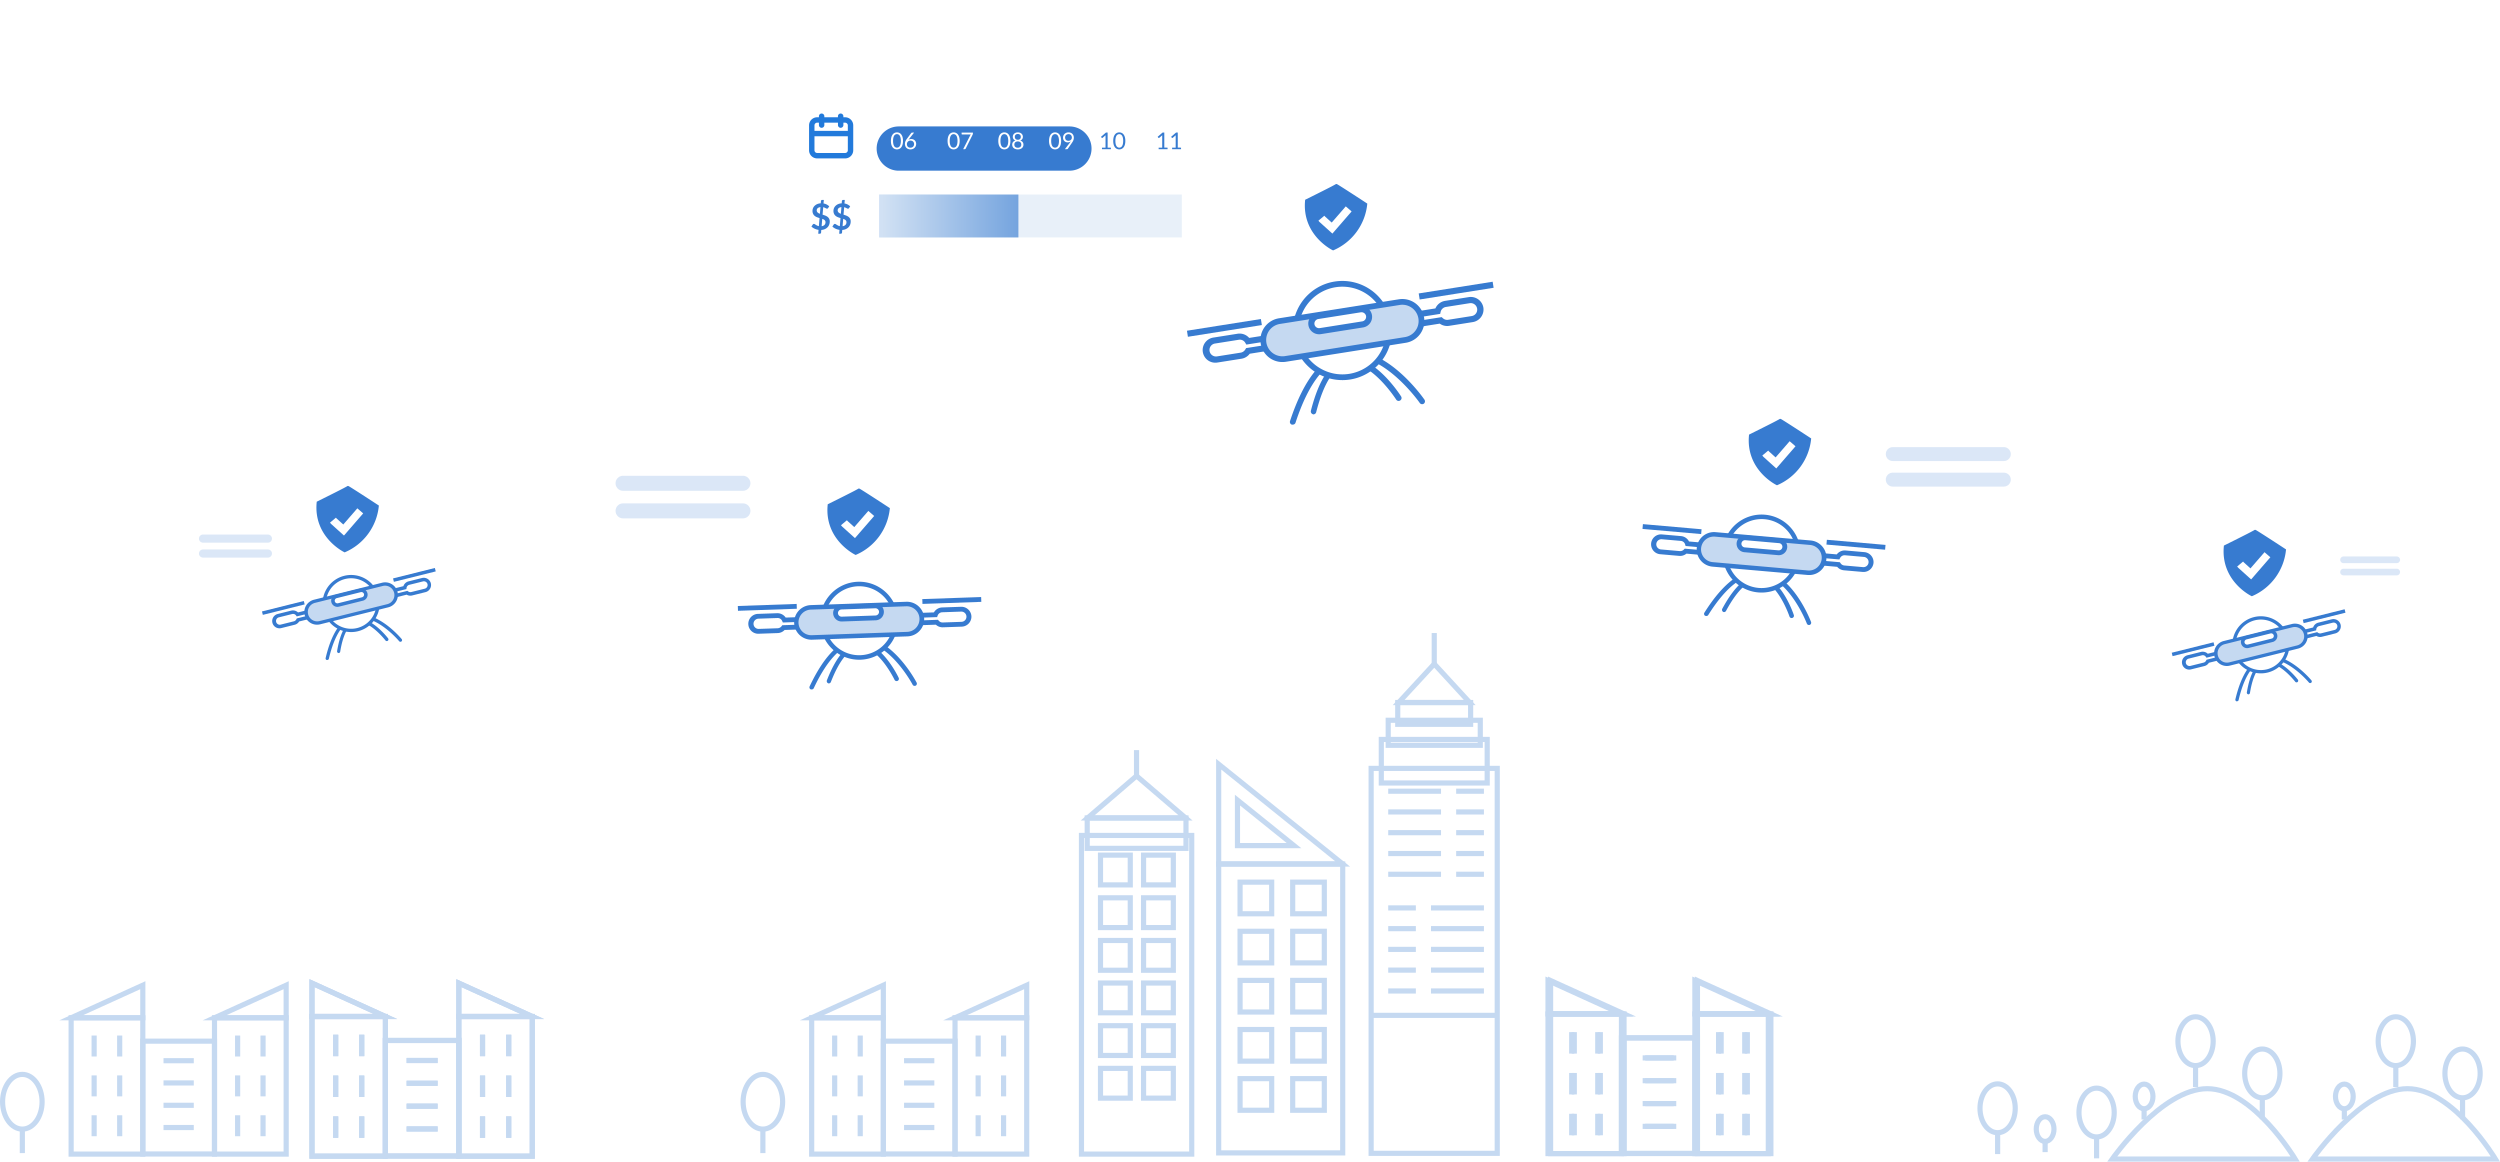 <svg xmlns="http://www.w3.org/2000/svg" xmlns:xlink="http://www.w3.org/1999/xlink" viewBox="464.053 1891 968.713 450.103">
  <defs>
    <style>
      .cls-1, .cls-2, .cls-7 {
        fill: none;
      }

      .cls-1, .cls-2 {
        stroke: #c5d9f1;
        stroke-width: 2px;
      }

      .cls-1 {
        stroke-miterlimit: 10;
      }

      .cls-10, .cls-3, .cls-6 {
        fill: #377bd0;
      }

      .cls-11, .cls-4 {
        fill: #fff;
      }

      .cls-5 {
        fill: #c5d9f1;
      }

      .cls-6 {
        stroke: #377bd0;
      }

      .cls-7 {
        stroke: #fff;
        stroke-width: 3px;
      }

      .cls-8 {
        opacity: 0.4;
        fill: url(#linear-gradient);
      }

      .cls-9 {
        opacity: 0.65;
        fill: url(#linear-gradient-2);
      }

      .cls-10, .cls-11 {
        stroke: rgba(0,0,0,0);
      }

      .cls-12 {
        fill: #227adb;
      }

      .cls-13 {
        fill: rgba(55,123,208,0.52);
        opacity: 0.35;
      }

      .cls-14 {
        filter: url(#Path_4447-5);
      }

      .cls-15 {
        filter: url(#Path_4447-4);
      }

      .cls-16 {
        filter: url(#Path_4447-3);
      }

      .cls-17 {
        filter: url(#Path_4447-2);
      }

      .cls-18 {
        filter: url(#Path_3963);
      }

      .cls-19 {
        filter: url(#Path_4447);
      }
    </style>
    <filter id="Path_4447" x="727" y="1891" width="252" height="137" filterUnits="userSpaceOnUse">
      <feOffset input="SourceAlpha"/>
      <feGaussianBlur stdDeviation="10" result="blur"/>
      <feFlood flood-color="#377bd0" flood-opacity="0.302"/>
      <feComposite operator="in" in2="blur"/>
      <feComposite in="SourceGraphic"/>
    </filter>
    <linearGradient id="linear-gradient" x1="1" y1="0.5" x2="0.022" y2="0.5" gradientUnits="objectBoundingBox">
      <stop offset="0" stop-color="#c5d9f1"/>
      <stop offset="1" stop-color="#c5d9f1"/>
    </linearGradient>
    <linearGradient id="linear-gradient-2" x1="1" y1="0.5" x2="0.022" y2="0.5" gradientUnits="objectBoundingBox">
      <stop offset="0" stop-color="#377bd0"/>
      <stop offset="1" stop-color="#c5d9f1"/>
    </linearGradient>
    <filter id="Path_3963" x="799.146" y="1935.491" width="92.264" height="26.153" filterUnits="userSpaceOnUse">
      <feOffset dy="3" input="SourceAlpha"/>
      <feGaussianBlur stdDeviation="1.5" result="blur-2"/>
      <feFlood flood-color="#377bd0" flood-opacity="0.38"/>
      <feComposite operator="in" in2="blur-2"/>
      <feComposite in="SourceGraphic"/>
    </filter>
    <filter id="Path_4447-2" x="1148" y="2025.744" width="140.431" height="92.256" filterUnits="userSpaceOnUse">
      <feOffset input="SourceAlpha"/>
      <feGaussianBlur stdDeviation="10" result="blur-3"/>
      <feFlood flood-color="#377bd0" flood-opacity="0.302"/>
      <feComposite operator="in" in2="blur-3"/>
      <feComposite in="SourceGraphic"/>
    </filter>
    <filter id="Path_4447-3" x="654.454" y="2036.157" width="146.881" height="94.843" filterUnits="userSpaceOnUse">
      <feOffset input="SourceAlpha"/>
      <feGaussianBlur stdDeviation="10" result="blur-4"/>
      <feFlood flood-color="#377bd0" flood-opacity="0.302"/>
      <feComposite operator="in" in2="blur-4"/>
      <feComposite in="SourceGraphic"/>
    </filter>
    <filter id="Path_4447-4" x="501.35" y="2063.157" width="106.985" height="78.843" filterUnits="userSpaceOnUse">
      <feOffset input="SourceAlpha"/>
      <feGaussianBlur stdDeviation="10" result="blur-5"/>
      <feFlood flood-color="#377bd0" flood-opacity="0.302"/>
      <feComposite operator="in" in2="blur-5"/>
      <feComposite in="SourceGraphic"/>
    </filter>
    <filter id="Path_4447-5" x="1332.818" y="2072.553" width="98.517" height="75.447" filterUnits="userSpaceOnUse">
      <feOffset input="SourceAlpha"/>
      <feGaussianBlur stdDeviation="10" result="blur-6"/>
      <feFlood flood-color="#377bd0" flood-opacity="0.302"/>
      <feComposite operator="in" in2="blur-6"/>
      <feComposite in="SourceGraphic"/>
    </filter>
  </defs>
  <g id="Group_3368" data-name="Group 3368" transform="translate(-10 20)">
    <g id="Group_2868" data-name="Group 2868" transform="translate(0 41)">
      <g id="Group_2405" data-name="Group 2405" transform="translate(-361 457)">
        <rect id="Rectangle_2250" data-name="Rectangle 2250" class="cls-1" width="27.774" height="52.825" transform="translate(862.616 1767.375)"/>
        <rect id="Rectangle_2251" data-name="Rectangle 2251" class="cls-1" width="27.774" height="43.716" transform="translate(890.391 1776.435)"/>
        <rect id="Rectangle_2252" data-name="Rectangle 2252" class="cls-1" width="27.774" height="52.825" transform="translate(918.165 1767.375)"/>
        <line id="Line_779" data-name="Line 779" class="cls-1" x2="11.733" transform="translate(898.411 1784.009)"/>
        <line id="Line_780" data-name="Line 780" class="cls-1" x2="11.733" transform="translate(898.411 1792.624)"/>
        <line id="Line_781" data-name="Line 781" class="cls-1" x2="11.733" transform="translate(898.411 1801.288)"/>
        <line id="Line_782" data-name="Line 782" class="cls-1" x2="11.733" transform="translate(898.411 1809.902)"/>
        <line id="Line_783" data-name="Line 783" class="cls-1" y2="8.119" transform="translate(927.126 1774.256)"/>
        <line id="Line_784" data-name="Line 784" class="cls-1" y2="8.119" transform="translate(936.978 1774.256)"/>
        <line id="Line_785" data-name="Line 785" class="cls-1" y2="8.119" transform="translate(927.126 1789.703)"/>
        <line id="Line_786" data-name="Line 786" class="cls-1" y2="8.119" transform="translate(936.978 1789.703)"/>
        <line id="Line_787" data-name="Line 787" class="cls-1" y2="8.119" transform="translate(927.126 1805.149)"/>
        <line id="Line_788" data-name="Line 788" class="cls-1" y2="8.119" transform="translate(936.978 1805.149)"/>
        <line id="Line_789" data-name="Line 789" class="cls-1" y2="8.119" transform="translate(871.528 1774.256)"/>
        <line id="Line_790" data-name="Line 790" class="cls-1" y2="8.119" transform="translate(881.43 1774.256)"/>
        <line id="Line_791" data-name="Line 791" class="cls-1" y2="8.119" transform="translate(871.528 1789.703)"/>
        <line id="Line_792" data-name="Line 792" class="cls-1" y2="8.119" transform="translate(881.43 1789.703)"/>
        <line id="Line_793" data-name="Line 793" class="cls-1" y2="8.119" transform="translate(871.528 1805.149)"/>
        <line id="Line_794" data-name="Line 794" class="cls-1" y2="8.119" transform="translate(881.43 1805.149)"/>
        <path id="Path_3263" data-name="Path 3263" class="cls-1" d="M744.774,337.925V325.3L717,337.925Z" transform="translate(201.165 1429.45)"/>
        <path id="Path_3264" data-name="Path 3264" class="cls-1" d="M632.574,337.925V325.3L604.8,337.925Z" transform="translate(257.816 1429.45)"/>
      </g>
      <g id="Group_2404" data-name="Group 2404" transform="translate(-361 457)">
        <ellipse id="Ellipse_395" data-name="Ellipse 395" class="cls-1" cx="7.657" cy="10.602" rx="7.657" ry="10.602" transform="translate(836.053 1789.31)"/>
        <line id="Line_833" data-name="Line 833" class="cls-1" y2="9.228" transform="translate(843.71 1810.58)"/>
      </g>
      <g id="Group_2817" data-name="Group 2817" transform="translate(-267.677 456.2)">
        <rect id="Rectangle_2250-2" data-name="Rectangle 2250" class="cls-1" width="28.453" height="54.117" transform="translate(919.523 1767.683)"/>
        <rect id="Rectangle_2251-2" data-name="Rectangle 2251" class="cls-1" width="28.453" height="44.785" transform="translate(891.07 1776.965)"/>
        <rect id="Rectangle_2252-2" data-name="Rectangle 2252" class="cls-1" width="28.453" height="54.117" transform="translate(862.616 1767.683)"/>
        <line id="Line_779-2" data-name="Line 779" class="cls-1" x1="12.02" transform="translate(899.286 1784.725)"/>
        <line id="Line_780-2" data-name="Line 780" class="cls-1" x1="12.02" transform="translate(899.286 1793.55)"/>
        <line id="Line_781-2" data-name="Line 781" class="cls-1" x1="12.02" transform="translate(899.286 1802.425)"/>
        <line id="Line_782-2" data-name="Line 782" class="cls-1" x1="12.02" transform="translate(899.286 1811.251)"/>
        <line id="Line_783-2" data-name="Line 783" class="cls-1" y2="8.318" transform="translate(881.89 1774.733)"/>
        <line id="Line_784-2" data-name="Line 784" class="cls-1" y2="8.318" transform="translate(871.797 1774.733)"/>
        <line id="Line_785-2" data-name="Line 785" class="cls-1" y2="8.318" transform="translate(881.89 1790.557)"/>
        <line id="Line_786-2" data-name="Line 786" class="cls-1" y2="8.318" transform="translate(871.797 1790.557)"/>
        <line id="Line_787-2" data-name="Line 787" class="cls-1" y2="8.318" transform="translate(881.89 1806.382)"/>
        <line id="Line_788-2" data-name="Line 788" class="cls-1" y2="8.318" transform="translate(871.797 1806.382)"/>
        <line id="Line_789-2" data-name="Line 789" class="cls-1" y2="8.318" transform="translate(938.847 1774.733)"/>
        <line id="Line_790-2" data-name="Line 790" class="cls-1" y2="8.318" transform="translate(928.703 1774.733)"/>
        <line id="Line_791-2" data-name="Line 791" class="cls-1" y2="8.318" transform="translate(938.847 1790.557)"/>
        <line id="Line_792-2" data-name="Line 792" class="cls-1" y2="8.318" transform="translate(928.703 1790.557)"/>
        <line id="Line_793-2" data-name="Line 793" class="cls-1" y2="8.318" transform="translate(938.847 1806.382)"/>
        <line id="Line_794-2" data-name="Line 794" class="cls-1" y2="8.318" transform="translate(928.703 1806.382)"/>
        <path id="Path_3263-2" data-name="Path 3263" class="cls-1" d="M717,338.233V325.3l28.453,12.933Z" transform="translate(145.616 1429.45)"/>
        <path id="Path_3264-2" data-name="Path 3264" class="cls-1" d="M604.8,338.233V325.3l28.453,12.933Z" transform="translate(314.723 1429.45)"/>
      </g>
      <g id="Group_2863" data-name="Group 2863" transform="translate(-267.677 456.2)">
        <rect id="Rectangle_2250-3" data-name="Rectangle 2250" class="cls-1" width="28.453" height="54.117" transform="translate(919.523 1767.683)"/>
        <rect id="Rectangle_2251-3" data-name="Rectangle 2251" class="cls-1" width="28.453" height="44.785" transform="translate(891.07 1776.965)"/>
        <rect id="Rectangle_2252-3" data-name="Rectangle 2252" class="cls-1" width="28.453" height="54.117" transform="translate(862.616 1767.683)"/>
        <line id="Line_779-3" data-name="Line 779" class="cls-1" x1="12.02" transform="translate(899.286 1784.725)"/>
        <line id="Line_780-3" data-name="Line 780" class="cls-1" x1="12.02" transform="translate(899.286 1793.55)"/>
        <line id="Line_781-3" data-name="Line 781" class="cls-1" x1="12.02" transform="translate(899.286 1802.425)"/>
        <line id="Line_782-3" data-name="Line 782" class="cls-1" x1="12.02" transform="translate(899.286 1811.251)"/>
        <line id="Line_783-3" data-name="Line 783" class="cls-1" y2="8.318" transform="translate(881.89 1774.733)"/>
        <line id="Line_784-3" data-name="Line 784" class="cls-1" y2="8.318" transform="translate(871.797 1774.733)"/>
        <line id="Line_785-3" data-name="Line 785" class="cls-1" y2="8.318" transform="translate(881.89 1790.557)"/>
        <line id="Line_786-3" data-name="Line 786" class="cls-1" y2="8.318" transform="translate(871.797 1790.557)"/>
        <line id="Line_787-3" data-name="Line 787" class="cls-1" y2="8.318" transform="translate(881.89 1806.382)"/>
        <line id="Line_788-3" data-name="Line 788" class="cls-1" y2="8.318" transform="translate(871.797 1806.382)"/>
        <line id="Line_789-3" data-name="Line 789" class="cls-1" y2="8.318" transform="translate(938.847 1774.733)"/>
        <line id="Line_790-3" data-name="Line 790" class="cls-1" y2="8.318" transform="translate(928.703 1774.733)"/>
        <line id="Line_791-3" data-name="Line 791" class="cls-1" y2="8.318" transform="translate(938.847 1790.557)"/>
        <line id="Line_792-3" data-name="Line 792" class="cls-1" y2="8.318" transform="translate(928.703 1790.557)"/>
        <line id="Line_793-3" data-name="Line 793" class="cls-1" y2="8.318" transform="translate(938.847 1806.382)"/>
        <line id="Line_794-3" data-name="Line 794" class="cls-1" y2="8.318" transform="translate(928.703 1806.382)"/>
        <path id="Path_3263-3" data-name="Path 3263" class="cls-1" d="M717,338.233V325.3l28.453,12.933Z" transform="translate(145.616 1429.45)"/>
        <path id="Path_3264-3" data-name="Path 3264" class="cls-1" d="M604.8,338.233V325.3l28.453,12.933Z" transform="translate(314.723 1429.45)"/>
      </g>
      <g id="Group_2866" data-name="Group 2866" transform="translate(12.947)">
        <g id="Group_2419" data-name="Group 2419" transform="translate(-87 457)">
          <g id="Group_2405-2" data-name="Group 2405">
            <rect id="Rectangle_2250-4" data-name="Rectangle 2250" class="cls-1" width="27.774" height="52.825" transform="translate(862.616 1767.375)"/>
            <rect id="Rectangle_2251-4" data-name="Rectangle 2251" class="cls-1" width="27.774" height="43.716" transform="translate(890.391 1776.435)"/>
            <rect id="Rectangle_2252-4" data-name="Rectangle 2252" class="cls-1" width="27.774" height="52.825" transform="translate(918.165 1767.375)"/>
            <line id="Line_779-4" data-name="Line 779" class="cls-1" x2="11.733" transform="translate(898.411 1784.009)"/>
            <line id="Line_780-4" data-name="Line 780" class="cls-1" x2="11.733" transform="translate(898.411 1792.624)"/>
            <line id="Line_781-4" data-name="Line 781" class="cls-1" x2="11.733" transform="translate(898.411 1801.288)"/>
            <line id="Line_782-4" data-name="Line 782" class="cls-1" x2="11.733" transform="translate(898.411 1809.902)"/>
            <line id="Line_783-4" data-name="Line 783" class="cls-1" y2="8.119" transform="translate(927.126 1774.256)"/>
            <line id="Line_784-4" data-name="Line 784" class="cls-1" y2="8.119" transform="translate(936.978 1774.256)"/>
            <line id="Line_785-4" data-name="Line 785" class="cls-1" y2="8.119" transform="translate(927.126 1789.703)"/>
            <line id="Line_786-4" data-name="Line 786" class="cls-1" y2="8.119" transform="translate(936.978 1789.703)"/>
            <line id="Line_787-4" data-name="Line 787" class="cls-1" y2="8.119" transform="translate(927.126 1805.149)"/>
            <line id="Line_788-4" data-name="Line 788" class="cls-1" y2="8.119" transform="translate(936.978 1805.149)"/>
            <line id="Line_789-4" data-name="Line 789" class="cls-1" y2="8.119" transform="translate(871.528 1774.256)"/>
            <line id="Line_790-4" data-name="Line 790" class="cls-1" y2="8.119" transform="translate(881.43 1774.256)"/>
            <line id="Line_791-4" data-name="Line 791" class="cls-1" y2="8.119" transform="translate(871.528 1789.703)"/>
            <line id="Line_792-4" data-name="Line 792" class="cls-1" y2="8.119" transform="translate(881.43 1789.703)"/>
            <line id="Line_793-4" data-name="Line 793" class="cls-1" y2="8.119" transform="translate(871.528 1805.149)"/>
            <line id="Line_794-4" data-name="Line 794" class="cls-1" y2="8.119" transform="translate(881.43 1805.149)"/>
            <path id="Path_3263-4" data-name="Path 3263" class="cls-1" d="M744.774,337.925V325.3L717,337.925Z" transform="translate(201.165 1429.45)"/>
            <path id="Path_3264-4" data-name="Path 3264" class="cls-1" d="M632.574,337.925V325.3L604.8,337.925Z" transform="translate(257.816 1429.45)"/>
          </g>
          <g id="Group_2401" data-name="Group 2401">
            <rect id="Rectangle_2221" data-name="Rectangle 2221" class="cls-1" width="38.27" height="11.783" transform="translate(969.385 1689.944)"/>
            <rect id="Rectangle_2222" data-name="Rectangle 2222" class="cls-1" width="42.726" height="123.474" transform="translate(967.158 1696.726)"/>
            <rect id="Rectangle_2223" data-name="Rectangle 2223" class="cls-1" width="11.535" height="11.535" transform="translate(974.534 1704.351)"/>
            <rect id="Rectangle_2224" data-name="Rectangle 2224" class="cls-1" width="11.535" height="11.535" transform="translate(991.219 1704.351)"/>
            <rect id="Rectangle_2225" data-name="Rectangle 2225" class="cls-1" width="11.535" height="11.535" transform="translate(974.534 1720.886)"/>
            <rect id="Rectangle_2226" data-name="Rectangle 2226" class="cls-1" width="11.535" height="11.535" transform="translate(991.219 1720.886)"/>
            <rect id="Rectangle_2227" data-name="Rectangle 2227" class="cls-1" width="11.535" height="11.535" transform="translate(974.534 1737.422)"/>
            <rect id="Rectangle_2228" data-name="Rectangle 2228" class="cls-1" width="11.535" height="11.535" transform="translate(991.219 1737.422)"/>
            <rect id="Rectangle_2229" data-name="Rectangle 2229" class="cls-1" width="11.535" height="11.535" transform="translate(974.534 1753.908)"/>
            <rect id="Rectangle_2230" data-name="Rectangle 2230" class="cls-1" width="11.535" height="11.535" transform="translate(991.219 1753.908)"/>
            <rect id="Rectangle_2231" data-name="Rectangle 2231" class="cls-1" width="11.535" height="11.535" transform="translate(974.534 1770.444)"/>
            <rect id="Rectangle_2232" data-name="Rectangle 2232" class="cls-1" width="11.535" height="11.535" transform="translate(991.219 1770.444)"/>
            <rect id="Rectangle_2233" data-name="Rectangle 2233" class="cls-1" width="11.535" height="11.535" transform="translate(974.534 1786.98)"/>
            <rect id="Rectangle_2234" data-name="Rectangle 2234" class="cls-1" width="11.535" height="11.535" transform="translate(991.219 1786.98)"/>
            <path id="Path_3261" data-name="Path 3261" class="cls-1" d="M178,177.688,196.962,161.4l19.011,16.288Z" transform="translate(791.534 1512.255)"/>
            <line id="Line_708" data-name="Line 708" class="cls-1" y1="10.001" transform="translate(988.496 1663.655)"/>
          </g>
          <g id="Group_2404-2" data-name="Group 2404">
            <ellipse id="Ellipse_395-2" data-name="Ellipse 395" class="cls-1" cx="7.657" cy="10.602" rx="7.657" ry="10.602" transform="translate(836.053 1789.31)"/>
            <line id="Line_833-2" data-name="Line 833" class="cls-1" y2="9.228" transform="translate(843.71 1810.58)"/>
          </g>
          <g id="Group_2402" data-name="Group 2402">
            <rect id="Rectangle_2208" data-name="Rectangle 2208" class="cls-1" width="48.062" height="111.944" transform="translate(1020.327 1707.789)"/>
            <path id="Path_3259" data-name="Path 3259" class="cls-1" d="M473.062,196.171,425,157.5v38.671Z" transform="translate(595.327 1511.618)"/>
            <path id="Path_3260" data-name="Path 3260" class="cls-1" d="M484.5,202.828,462.6,185.2v17.628Z" transform="translate(565.009 1497.83)"/>
            <rect id="Rectangle_2209" data-name="Rectangle 2209" class="cls-1" width="12.254" height="12.254" transform="translate(1049.004 1714.82)"/>
            <rect id="Rectangle_2210" data-name="Rectangle 2210" class="cls-1" width="12.254" height="12.254" transform="translate(1028.614 1714.82)"/>
            <rect id="Rectangle_2211" data-name="Rectangle 2211" class="cls-1" width="12.254" height="12.254" transform="translate(1049.004 1733.854)"/>
            <rect id="Rectangle_2212" data-name="Rectangle 2212" class="cls-1" width="12.254" height="12.254" transform="translate(1028.614 1733.854)"/>
            <rect id="Rectangle_2213" data-name="Rectangle 2213" class="cls-1" width="12.254" height="12.254" transform="translate(1049.004 1752.888)"/>
            <rect id="Rectangle_2214" data-name="Rectangle 2214" class="cls-1" width="12.254" height="12.254" transform="translate(1028.614 1752.888)"/>
            <rect id="Rectangle_2215" data-name="Rectangle 2215" class="cls-1" width="12.254" height="12.254" transform="translate(1049.004 1771.922)"/>
            <rect id="Rectangle_2216" data-name="Rectangle 2216" class="cls-1" width="12.254" height="12.254" transform="translate(1028.614 1771.922)"/>
            <rect id="Rectangle_2217" data-name="Rectangle 2217" class="cls-1" width="12.254" height="12.254" transform="translate(1049.004 1790.956)"/>
            <rect id="Rectangle_2218" data-name="Rectangle 2218" class="cls-1" width="12.254" height="12.254" transform="translate(1028.614 1790.956)"/>
          </g>
        </g>
        <g id="Group_2862" data-name="Group 2862" transform="translate(1)">
          <rect id="Rectangle_3126" data-name="Rectangle 3126" class="cls-1" width="28.246" height="8.438" transform="translate(1001.708 2102.221)"/>
          <rect id="Rectangle_3127" data-name="Rectangle 3127" class="cls-1" width="35.674" height="9.702" transform="translate(998.019 2109.093)"/>
          <rect id="Rectangle_3128" data-name="Rectangle 3128" class="cls-1" width="41.03" height="16.877" transform="translate(995.341 2116.521)"/>
          <rect id="Rectangle_3129" data-name="Rectangle 3129" class="cls-1" width="48.862" height="149.162" transform="translate(991.4 2127.738)"/>
          <path id="Path_4410" data-name="Path 4410" class="cls-1" d="M794.2,96.757,807.995,81.8l13.744,14.957Z" transform="translate(207.862 2005.464)"/>
          <line id="Line_1015" data-name="Line 1015" class="cls-1" y1="11.975" transform="translate(1015.856 2075.289)"/>
          <line id="Line_1016" data-name="Line 1016" class="cls-1" x2="20.464" transform="translate(998.019 2136.581)"/>
          <line id="Line_1017" data-name="Line 1017" class="cls-1" x2="10.763" transform="translate(1024.345 2136.581)"/>
          <line id="Line_1018" data-name="Line 1018" class="cls-1" x2="20.464" transform="translate(998.019 2144.615)"/>
          <line id="Line_1019" data-name="Line 1019" class="cls-1" x2="10.763" transform="translate(1024.345 2144.615)"/>
          <line id="Line_1020" data-name="Line 1020" class="cls-1" x2="20.464" transform="translate(998.019 2152.649)"/>
          <line id="Line_1021" data-name="Line 1021" class="cls-1" x2="10.763" transform="translate(1024.345 2152.649)"/>
          <line id="Line_1022" data-name="Line 1022" class="cls-1" x2="20.464" transform="translate(998.019 2160.733)"/>
          <line id="Line_1023" data-name="Line 1023" class="cls-1" x2="10.763" transform="translate(1024.345 2160.733)"/>
          <line id="Line_1024" data-name="Line 1024" class="cls-1" x2="20.464" transform="translate(998.019 2168.768)"/>
          <line id="Line_1025" data-name="Line 1025" class="cls-1" x2="10.763" transform="translate(1024.345 2168.768)"/>
          <line id="Line_1026" data-name="Line 1026" class="cls-1" x1="20.515" transform="translate(1014.593 2213.991)"/>
          <line id="Line_1027" data-name="Line 1027" class="cls-1" x1="10.712" transform="translate(998.019 2213.991)"/>
          <line id="Line_1028" data-name="Line 1028" class="cls-1" x1="20.515" transform="translate(1014.593 2205.906)"/>
          <line id="Line_1029" data-name="Line 1029" class="cls-1" x1="10.712" transform="translate(998.019 2205.906)"/>
          <line id="Line_1030" data-name="Line 1030" class="cls-1" x1="20.515" transform="translate(1014.593 2197.873)"/>
          <line id="Line_1031" data-name="Line 1031" class="cls-1" x1="10.712" transform="translate(998.019 2197.873)"/>
          <line id="Line_1032" data-name="Line 1032" class="cls-1" x1="20.515" transform="translate(1014.593 2189.838)"/>
          <line id="Line_1033" data-name="Line 1033" class="cls-1" x1="10.712" transform="translate(998.019 2189.838)"/>
          <line id="Line_1034" data-name="Line 1034" class="cls-1" x1="20.515" transform="translate(1014.593 2181.804)"/>
          <line id="Line_1035" data-name="Line 1035" class="cls-1" x1="10.712" transform="translate(998.019 2181.804)"/>
          <line id="Line_1036" data-name="Line 1036" class="cls-1" x1="48.862" transform="translate(991.4 2223.44)"/>
        </g>
        <g id="Group_2864" data-name="Group 2864" transform="translate(198.323 455.2)">
          <rect id="Rectangle_2250-5" data-name="Rectangle 2250" class="cls-1" width="28.453" height="54.117" transform="translate(919.523 1767.683)"/>
          <rect id="Rectangle_2251-5" data-name="Rectangle 2251" class="cls-1" width="28.453" height="44.785" transform="translate(891.07 1776.965)"/>
          <rect id="Rectangle_2252-5" data-name="Rectangle 2252" class="cls-1" width="28.453" height="54.117" transform="translate(862.616 1767.683)"/>
          <line id="Line_779-5" data-name="Line 779" class="cls-1" x1="12.02" transform="translate(899.286 1784.725)"/>
          <line id="Line_780-5" data-name="Line 780" class="cls-1" x1="12.02" transform="translate(899.286 1793.55)"/>
          <line id="Line_781-5" data-name="Line 781" class="cls-1" x1="12.02" transform="translate(899.286 1802.425)"/>
          <line id="Line_782-5" data-name="Line 782" class="cls-1" x1="12.02" transform="translate(899.286 1811.251)"/>
          <line id="Line_783-5" data-name="Line 783" class="cls-1" y2="8.318" transform="translate(881.89 1774.733)"/>
          <line id="Line_784-5" data-name="Line 784" class="cls-1" y2="8.318" transform="translate(871.797 1774.733)"/>
          <line id="Line_785-5" data-name="Line 785" class="cls-1" y2="8.318" transform="translate(881.89 1790.557)"/>
          <line id="Line_786-5" data-name="Line 786" class="cls-1" y2="8.318" transform="translate(871.797 1790.557)"/>
          <line id="Line_787-5" data-name="Line 787" class="cls-1" y2="8.318" transform="translate(881.89 1806.382)"/>
          <line id="Line_788-5" data-name="Line 788" class="cls-1" y2="8.318" transform="translate(871.797 1806.382)"/>
          <line id="Line_789-5" data-name="Line 789" class="cls-1" y2="8.318" transform="translate(938.847 1774.733)"/>
          <line id="Line_790-5" data-name="Line 790" class="cls-1" y2="8.318" transform="translate(928.703 1774.733)"/>
          <line id="Line_791-5" data-name="Line 791" class="cls-1" y2="8.318" transform="translate(938.847 1790.557)"/>
          <line id="Line_792-5" data-name="Line 792" class="cls-1" y2="8.318" transform="translate(928.703 1790.557)"/>
          <line id="Line_793-5" data-name="Line 793" class="cls-1" y2="8.318" transform="translate(938.847 1806.382)"/>
          <line id="Line_794-5" data-name="Line 794" class="cls-1" y2="8.318" transform="translate(928.703 1806.382)"/>
          <path id="Path_3263-5" data-name="Path 3263" class="cls-1" d="M717,338.233V325.3l28.453,12.933Z" transform="translate(145.616 1429.45)"/>
          <path id="Path_3264-5" data-name="Path 3264" class="cls-1" d="M604.8,338.233V325.3l28.453,12.933Z" transform="translate(314.723 1429.45)"/>
        </g>
        <g id="Group_2865" data-name="Group 2865" transform="translate(199.323 455.2)">
          <rect id="Rectangle_2250-6" data-name="Rectangle 2250" class="cls-1" width="28.453" height="54.117" transform="translate(919.523 1767.683)"/>
          <rect id="Rectangle_2251-6" data-name="Rectangle 2251" class="cls-1" width="28.453" height="44.785" transform="translate(891.07 1776.965)"/>
          <rect id="Rectangle_2252-6" data-name="Rectangle 2252" class="cls-1" width="28.453" height="54.117" transform="translate(862.616 1767.683)"/>
          <line id="Line_779-6" data-name="Line 779" class="cls-1" x1="12.02" transform="translate(899.286 1784.725)"/>
          <line id="Line_780-6" data-name="Line 780" class="cls-1" x1="12.02" transform="translate(899.286 1793.55)"/>
          <line id="Line_781-6" data-name="Line 781" class="cls-1" x1="12.02" transform="translate(899.286 1802.425)"/>
          <line id="Line_782-6" data-name="Line 782" class="cls-1" x1="12.02" transform="translate(899.286 1811.251)"/>
          <line id="Line_783-6" data-name="Line 783" class="cls-1" y2="8.318" transform="translate(881.89 1774.733)"/>
          <line id="Line_784-6" data-name="Line 784" class="cls-1" y2="8.318" transform="translate(871.797 1774.733)"/>
          <line id="Line_785-6" data-name="Line 785" class="cls-1" y2="8.318" transform="translate(881.89 1790.557)"/>
          <line id="Line_786-6" data-name="Line 786" class="cls-1" y2="8.318" transform="translate(871.797 1790.557)"/>
          <line id="Line_787-6" data-name="Line 787" class="cls-1" y2="8.318" transform="translate(881.89 1806.382)"/>
          <line id="Line_788-6" data-name="Line 788" class="cls-1" y2="8.318" transform="translate(871.797 1806.382)"/>
          <line id="Line_789-6" data-name="Line 789" class="cls-1" y2="8.318" transform="translate(938.847 1774.733)"/>
          <line id="Line_790-6" data-name="Line 790" class="cls-1" y2="8.318" transform="translate(928.703 1774.733)"/>
          <line id="Line_791-6" data-name="Line 791" class="cls-1" y2="8.318" transform="translate(938.847 1790.557)"/>
          <line id="Line_792-6" data-name="Line 792" class="cls-1" y2="8.318" transform="translate(928.703 1790.557)"/>
          <line id="Line_793-6" data-name="Line 793" class="cls-1" y2="8.318" transform="translate(938.847 1806.382)"/>
          <line id="Line_794-6" data-name="Line 794" class="cls-1" y2="8.318" transform="translate(928.703 1806.382)"/>
          <path id="Path_3263-6" data-name="Path 3263" class="cls-1" d="M717,338.233V325.3l28.453,12.933Z" transform="translate(145.616 1429.45)"/>
          <path id="Path_3264-6" data-name="Path 3264" class="cls-1" d="M604.8,338.233V325.3l28.453,12.933Z" transform="translate(314.723 1429.45)"/>
        </g>
      </g>
      <g id="Group_2867" data-name="Group 2867" transform="translate(-2)">
        <ellipse id="Ellipse_398" data-name="Ellipse 398" class="cls-1" cx="3.434" cy="4.777" rx="3.434" ry="4.777" transform="translate(1303.424 2250.078)"/>
        <line id="Line_836" data-name="Line 836" class="cls-1" y2="4.15" transform="translate(1306.857 2259.632)"/>
        <path id="Path_4402" data-name="Path 4402" class="cls-2" d="M26.827,3.729C44.553,3.729,60.9,30.982,60.9,30.982H-10S9.1,3.729,26.827,3.729Z" transform="translate(1304.505 2248.121)"/>
        <ellipse id="Ellipse_395-3" data-name="Ellipse 395" class="cls-1" cx="6.829" cy="9.456" rx="6.829" ry="9.456" transform="translate(1243.271 2249.992)"/>
        <line id="Line_833-3" data-name="Line 833" class="cls-1" y2="8.23" transform="translate(1250.1 2268.962)"/>
        <ellipse id="Ellipse_395-4" data-name="Ellipse 395" class="cls-1" cx="6.829" cy="9.456" rx="6.829" ry="9.456" transform="translate(1345.835 2236.478)"/>
        <line id="Line_833-4" data-name="Line 833" class="cls-1" y2="8.23" transform="translate(1352.664 2255.448)"/>
        <ellipse id="Ellipse_395-5" data-name="Ellipse 395" class="cls-1" cx="6.829" cy="9.456" rx="6.829" ry="9.456" transform="translate(1319.971 2223.992)"/>
        <line id="Line_833-5" data-name="Line 833" class="cls-1" y2="8.23" transform="translate(1326.8 2242.962)"/>
        <ellipse id="Ellipse_395-6" data-name="Ellipse 395" class="cls-1" cx="6.829" cy="9.456" rx="6.829" ry="9.456" transform="translate(1281.621 2251.64)"/>
        <line id="Line_833-6" data-name="Line 833" class="cls-1" y2="8.23" transform="translate(1288.45 2270.609)"/>
        <ellipse id="Ellipse_398-2" data-name="Ellipse 398" class="cls-1" cx="3.434" cy="4.777" rx="3.434" ry="4.777" transform="translate(1265.074 2262.727)"/>
        <line id="Line_836-2" data-name="Line 836" class="cls-1" y2="4.15" transform="translate(1268.507 2272.281)"/>
        <ellipse id="Ellipse_398-3" data-name="Ellipse 398" class="cls-1" cx="3.434" cy="4.777" rx="3.434" ry="4.777" transform="translate(1381.016 2250.078)"/>
        <line id="Line_836-3" data-name="Line 836" class="cls-1" y2="4.15" transform="translate(1384.449 2259.632)"/>
        <path id="Path_4412" data-name="Path 4412" class="cls-2" d="M26.827,3.729C44.553,3.729,60.9,30.982,60.9,30.982H-10S9.1,3.729,26.827,3.729Z" transform="translate(1382.097 2248.121)"/>
        <ellipse id="Ellipse_395-7" data-name="Ellipse 395" class="cls-1" cx="6.829" cy="9.456" rx="6.829" ry="9.456" transform="translate(1423.427 2236.478)"/>
        <line id="Line_833-7" data-name="Line 833" class="cls-1" y2="8.23" transform="translate(1430.256 2255.448)"/>
        <ellipse id="Ellipse_395-8" data-name="Ellipse 395" class="cls-1" cx="6.829" cy="9.456" rx="6.829" ry="9.456" transform="translate(1397.563 2223.992)"/>
        <line id="Line_833-8" data-name="Line 833" class="cls-1" y2="8.23" transform="translate(1404.392 2242.962)"/>
      </g>
    </g>
    <g id="Group_2412" data-name="Group 2412" transform="translate(1059.101 2022.268) rotate(171)">
      <g id="Group_1037" data-name="Group 1037" transform="translate(41.906 2.704)">
        <path id="Path_1909" data-name="Path 1909" class="cls-3" d="M34.583.01a1.119,1.119,0,0,0-1.039.668c-4.748,10.98-9.793,16.544-15.06,16.544h0C9.433,17.222,2.236.827,2.162.678A1.118,1.118,0,0,0,.678.085,1.118,1.118,0,0,0,.085,1.568c.3.742,7.864,17.88,18.325,17.88h0c6.232,0,11.944-6.009,17.064-17.88A1.144,1.144,0,0,0,34.879.085C34.879.01,34.731.01,34.583.01Z" transform="translate(0 0)"/>
      </g>
      <g id="Group_1039" data-name="Group 1039" transform="translate(33.119 0)">
        <path id="Path_1912" data-name="Path 1912" class="cls-3" d="M51.828.044a1.069,1.069,0,0,0-.965.594C43.37,15.252,35.358,22.6,27.049,22.6h-.223C12.8,22.375,2.2.86,2.121.637A1.134,1.134,0,0,0,.637.118,1.134,1.134,0,0,0,.118,1.6c.445.964,11.277,23,26.708,23.221h.223c9.2,0,17.88-7.79,25.818-23.221A1.1,1.1,0,0,0,52.421.118,2.09,2.09,0,0,0,51.828.044Z" transform="translate(0 0)"/>
      </g>
      <g id="Group_1040" data-name="Group 1040" transform="translate(41.249 13.843)">
        <path id="Path_1913" data-name="Path 1913" class="cls-4" d="M36.2,18.1A18.1,18.1,0,1,0,18.1,36.2,18.079,18.079,0,0,0,36.2,18.1Z" transform="translate(1.113 1.113)"/>
        <path id="Path_1914" data-name="Path 1914" class="cls-3" d="M19.215,0A19.215,19.215,0,1,0,38.43,19.215,19.219,19.219,0,0,0,19.215,0Zm0,36.2A16.989,16.989,0,1,1,36.2,19.215,17.035,17.035,0,0,1,19.215,36.2Z" transform="translate(0 0)"/>
      </g>
      <g id="Group_1041" data-name="Group 1041" transform="translate(5.119 28.384)">
        <path id="Path_1915" data-name="Path 1915" class="cls-4" d="M103.791,7.419H94.443a3.66,3.66,0,0,1-3.413-2.3H16.47a3.738,3.738,0,0,1-3.413,2.3H3.709A3.673,3.673,0,0,1,0,3.709,3.673,3.673,0,0,1,3.709,0h9.348a3.771,3.771,0,0,1,2.893,1.41h75.6A3.551,3.551,0,0,1,94.443,0h9.348A3.673,3.673,0,0,1,107.5,3.709,3.674,3.674,0,0,1,103.791,7.419Z" transform="translate(1.187 1.187)"/>
        <path id="Path_1916" data-name="Path 1916" class="cls-3" d="M104.978,0H95.63a4.892,4.892,0,0,0-3.413,1.41H17.657A4.893,4.893,0,0,0,14.244,0H4.9A4.94,4.94,0,0,0,0,4.9a4.94,4.94,0,0,0,4.9,4.9h9.348a4.921,4.921,0,0,0,4.155-2.3H91.475a4.921,4.921,0,0,0,4.155,2.3h9.348a4.9,4.9,0,1,0,0-9.793ZM16.544,3.784H93.256l.371-.445a2.576,2.576,0,0,1,1.929-.964H104.9a2.522,2.522,0,0,1,0,5.045H95.556a2.413,2.413,0,0,1-2.3-1.558l-.3-.742H16.915l-.3.742a2.485,2.485,0,0,1-2.3,1.558H4.971a2.522,2.522,0,1,1,0-5.045h9.274a2.461,2.461,0,0,1,1.929.964Z" transform="translate(0 0)"/>
      </g>
      <g id="Group_1042" data-name="Group 1042" transform="translate(28.414 24.526)">
        <path id="Path_1917" data-name="Path 1917" class="cls-5" d="M61.874,7.419A7.441,7.441,0,0,0,54.455,0H7.419A7.441,7.441,0,0,0,0,7.419H0a7.441,7.441,0,0,0,7.419,7.419H54.455a7.441,7.441,0,0,0,7.419-7.419Z" transform="translate(1.113 1.113)"/>
        <path id="Path_1918" data-name="Path 1918" class="cls-3" d="M55.568,0H8.532a8.532,8.532,0,0,0,0,17.064H55.568A8.532,8.532,0,1,0,55.568,0ZM8.532,14.838a6.306,6.306,0,0,1,0-12.612H55.568a6.306,6.306,0,0,1,0,12.612Z" transform="translate(0 0)"/>
      </g>
      <g id="Group_1043" data-name="Group 1043" transform="translate(0 40.254)">
        <line id="Line_283" data-name="Line 283" class="cls-4" x2="29.008" transform="translate(0 1.187)"/>
        <rect id="Rectangle_1796" data-name="Rectangle 1796" class="cls-3" width="29.008" height="2.374" transform="translate(0 0)"/>
      </g>
      <g id="Group_1044" data-name="Group 1044" transform="translate(90.956 40.032)">
        <line id="Line_284" data-name="Line 284" class="cls-4" x2="29.008" transform="translate(0 1.187)"/>
        <rect id="Rectangle_1797" data-name="Rectangle 1797" class="cls-3" width="29.008" height="2.374" transform="translate(0 0)"/>
      </g>
      <g id="Group_1047" data-name="Group 1047" transform="translate(48.149 32.984)">
        <path id="Path_1920" data-name="Path 1920" class="cls-4" d="M22.628,2.968A2.976,2.976,0,0,0,19.66,0H2.968A2.976,2.976,0,0,0,0,2.968H0A2.976,2.976,0,0,0,2.968,5.935H19.66a2.976,2.976,0,0,0,2.968-2.968Z" transform="translate(1.187 1.187)"/>
        <path id="Path_1921" data-name="Path 1921" class="cls-3" d="M20.847,0H4.154a4.155,4.155,0,0,0,0,8.309H20.847A4.148,4.148,0,0,0,25,4.155,4.2,4.2,0,0,0,20.847,0ZM4.154,5.935A1.805,1.805,0,0,1,2.374,4.155,1.805,1.805,0,0,1,4.154,2.374H20.847a1.805,1.805,0,0,1,1.781,1.781,1.805,1.805,0,0,1-1.781,1.781Z" transform="translate(0 0)"/>
      </g>
    </g>
    <g id="Group_2423" data-name="Group 2423" transform="translate(1201.741 2115.542) rotate(-175)">
      <g id="Group_1037-2" data-name="Group 1037" transform="translate(32.958 2.127)">
        <path id="Path_1909-2" data-name="Path 1909" class="cls-3" d="M27.2.008a.88.88,0,0,0-.817.525c-3.734,8.635-7.7,13.011-11.845,13.011h0C7.418,13.545,1.759.65,1.7.533A.88.88,0,0,0,.533.067.88.88,0,0,0,.067,1.234C.3,1.817,6.251,15.3,14.478,15.3h0c4.9,0,9.394-4.726,13.42-14.062A.9.9,0,0,0,27.432.067C27.432.008,27.315.008,27.2.008Z" transform="translate(0 0)"/>
      </g>
      <g id="Group_1039-2" data-name="Group 1039" transform="translate(26.047 0)">
        <path id="Path_1912-2" data-name="Path 1912" class="cls-3" d="M40.761.034A.841.841,0,0,0,40,.5C34.109,12,27.808,17.772,21.273,17.772H21.1C10.07,17.6,1.726.676,1.668.5A.892.892,0,0,0,.5.093.892.892,0,0,0,.093,1.26c.35.759,8.869,18.088,21.005,18.263h.175c7.235,0,14.062-6.127,20.3-18.263a.869.869,0,0,0-.35-1.167A1.644,1.644,0,0,0,40.761.034Z" transform="translate(0 0)"/>
      </g>
      <g id="Group_1040-2" data-name="Group 1040" transform="translate(32.441 10.887)">
        <path id="Path_1913-2" data-name="Path 1913" class="cls-4" d="M28.473,14.237A14.237,14.237,0,1,0,14.237,28.474,14.219,14.219,0,0,0,28.473,14.237Z" transform="translate(0.875 0.875)"/>
        <path id="Path_1914-2" data-name="Path 1914" class="cls-3" d="M15.112,0A15.112,15.112,0,1,0,30.224,15.112,15.115,15.115,0,0,0,15.112,0Zm0,28.474A13.362,13.362,0,1,1,28.474,15.112,13.4,13.4,0,0,1,15.112,28.474Z" transform="translate(0)"/>
      </g>
      <g id="Group_1041-2" data-name="Group 1041" transform="translate(4.026 22.323)">
        <path id="Path_1915-2" data-name="Path 1915" class="cls-4" d="M81.628,5.835H74.276a2.878,2.878,0,0,1-2.684-1.809H12.953a2.939,2.939,0,0,1-2.684,1.809H2.917A2.889,2.889,0,0,1,0,2.917,2.889,2.889,0,0,1,2.917,0h7.352a2.965,2.965,0,0,1,2.276,1.109H72A2.793,2.793,0,0,1,74.276,0h7.352a2.889,2.889,0,0,1,2.917,2.917A2.889,2.889,0,0,1,81.628,5.835Z" transform="translate(0.934 0.934)"/>
        <path id="Path_1916-2" data-name="Path 1916" class="cls-3" d="M82.561,0H75.21a3.848,3.848,0,0,0-2.684,1.109H13.887A3.848,3.848,0,0,0,11.2,0H3.851A3.885,3.885,0,0,0,0,3.851,3.885,3.885,0,0,0,3.851,7.7H11.2A3.87,3.87,0,0,0,14.47,5.893H71.942A3.87,3.87,0,0,0,75.21,7.7h7.352a3.851,3.851,0,1,0,0-7.7ZM13.011,2.976H73.343l.292-.35a2.026,2.026,0,0,1,1.517-.758H82.5a1.984,1.984,0,0,1,0,3.968H75.151a1.9,1.9,0,0,1-1.809-1.225l-.234-.583H13.3l-.233.583a1.955,1.955,0,0,1-1.809,1.225H3.909a1.984,1.984,0,1,1,0-3.968H11.2a1.935,1.935,0,0,1,1.517.758Z"/>
      </g>
      <g id="Group_1042-2" data-name="Group 1042" transform="translate(22.347 19.289)">
        <path id="Path_1917-2" data-name="Path 1917" class="cls-5" d="M48.662,5.835A5.852,5.852,0,0,0,42.827,0H5.835A5.852,5.852,0,0,0,0,5.835H0a5.852,5.852,0,0,0,5.835,5.835H42.827a5.852,5.852,0,0,0,5.835-5.835Z" transform="translate(0.875 0.875)"/>
        <path id="Path_1918-2" data-name="Path 1918" class="cls-3" d="M43.7,0H6.71a6.71,6.71,0,0,0,0,13.42H43.7A6.71,6.71,0,1,0,43.7,0ZM6.71,11.669a4.96,4.96,0,0,1,0-9.919H43.7a4.96,4.96,0,1,1,0,9.919Z"/>
      </g>
      <g id="Group_1043-2" data-name="Group 1043" transform="translate(0 31.659)">
        <line id="Line_283-2" data-name="Line 283" class="cls-4" x2="22.814" transform="translate(0 0.934)"/>
        <rect id="Rectangle_1796-2" data-name="Rectangle 1796" class="cls-3" width="22.814" height="1.867" transform="translate(0 0)"/>
      </g>
      <g id="Group_1044-2" data-name="Group 1044" transform="translate(71.534 31.484)">
        <line id="Line_284-2" data-name="Line 284" class="cls-4" x2="22.814" transform="translate(0 0.934)"/>
        <rect id="Rectangle_1797-2" data-name="Rectangle 1797" class="cls-3" width="22.814" height="1.867" transform="translate(0)"/>
      </g>
      <g id="Group_1047-2" data-name="Group 1047" transform="translate(37.867 25.941)">
        <path id="Path_1920-2" data-name="Path 1920" class="cls-4" d="M17.8,2.334A2.341,2.341,0,0,0,15.462,0H2.334A2.341,2.341,0,0,0,0,2.334H0A2.341,2.341,0,0,0,2.334,4.668H15.462A2.341,2.341,0,0,0,17.8,2.334Z" transform="translate(0.934 0.934)"/>
        <path id="Path_1921-2" data-name="Path 1921" class="cls-3" d="M16.4,0H3.267a3.267,3.267,0,0,0,0,6.535H16.4a3.262,3.262,0,0,0,3.267-3.267A3.3,3.3,0,0,0,16.4,0ZM3.267,4.668a1.42,1.42,0,0,1-1.4-1.4,1.42,1.42,0,0,1,1.4-1.4H16.4a1.42,1.42,0,0,1,1.4,1.4,1.42,1.42,0,0,1-1.4,1.4Z"/>
      </g>
    </g>
    <g id="Group_2418" data-name="Group 2418" transform="translate(648.497 2114.902) rotate(166)">
      <g id="Group_1037-3" data-name="Group 1037" transform="translate(24.13 1.557)">
        <path id="Path_1909-3" data-name="Path 1909" class="cls-3" d="M19.913.006a.644.644,0,0,0-.6.384c-2.734,6.322-5.639,9.526-8.672,9.526h0c-5.212,0-9.356-9.441-9.4-9.526A.644.644,0,0,0,.39.049.644.644,0,0,0,.049.9C.22,1.33,4.577,11.2,10.6,11.2h0c3.588,0,6.878-3.46,9.825-10.3a.658.658,0,0,0-.342-.854C20.084.006,20,.006,19.913.006Z" transform="translate(0 0)"/>
      </g>
      <g id="Group_1039-3" data-name="Group 1039" transform="translate(19.071 0)">
        <path id="Path_1912-3" data-name="Path 1912" class="cls-3" d="M29.843.025a.616.616,0,0,0-.555.342C24.973,8.783,20.36,13.012,15.575,13.012h-.128C7.373,12.884,1.264.5,1.221.367a.653.653,0,0,0-.854-.3.653.653,0,0,0-.3.854c.256.555,6.493,13.243,15.379,13.371h.128c5.3,0,10.3-4.486,14.866-13.371a.636.636,0,0,0-.256-.854A1.2,1.2,0,0,0,29.843.025Z" transform="translate(0)"/>
      </g>
      <g id="Group_1040-3" data-name="Group 1040" transform="translate(23.752 7.971)">
        <path id="Path_1913-3" data-name="Path 1913" class="cls-4" d="M20.847,10.424A10.424,10.424,0,1,0,10.423,20.847,10.41,10.41,0,0,0,20.847,10.424Z" transform="translate(0.641 0.641)"/>
        <path id="Path_1914-3" data-name="Path 1914" class="cls-3" d="M11.064,0A11.064,11.064,0,1,0,22.129,11.064,11.067,11.067,0,0,0,11.064,0Zm0,20.847a9.783,9.783,0,1,1,9.783-9.783A9.809,9.809,0,0,1,11.064,20.847Z" transform="translate(0 0)"/>
      </g>
      <g id="Group_1041-3" data-name="Group 1041" transform="translate(2.948 16.344)">
        <path id="Path_1915-3" data-name="Path 1915" class="cls-4" d="M59.765,4.272H54.382a2.108,2.108,0,0,1-1.965-1.324H9.484A2.152,2.152,0,0,1,7.519,4.272H2.136A2.115,2.115,0,0,1,0,2.136,2.115,2.115,0,0,1,2.136,0H7.519A2.171,2.171,0,0,1,9.185.812H52.716A2.045,2.045,0,0,1,54.382,0h5.383A2.115,2.115,0,0,1,61.9,2.136,2.115,2.115,0,0,1,59.765,4.272Z" transform="translate(0.683 0.684)"/>
        <path id="Path_1916-3" data-name="Path 1916" class="cls-3" d="M60.448,0H55.065A2.817,2.817,0,0,0,53.1.812H10.167A2.817,2.817,0,0,0,8.2,0H2.819A2.844,2.844,0,0,0,0,2.82,2.844,2.844,0,0,0,2.819,5.639H8.2a2.834,2.834,0,0,0,2.392-1.324H52.673a2.834,2.834,0,0,0,2.392,1.324h5.383a2.819,2.819,0,1,0,0-5.639ZM9.526,2.179H53.7l.214-.256a1.484,1.484,0,0,1,1.111-.555h5.383a1.452,1.452,0,0,1,0,2.9H55.023a1.389,1.389,0,0,1-1.324-.9l-.171-.427H9.74l-.171.427a1.431,1.431,0,0,1-1.324.9H2.862a1.452,1.452,0,1,1,0-2.9H8.2a1.417,1.417,0,0,1,1.111.555Z"/>
      </g>
      <g id="Group_1042-3" data-name="Group 1042" transform="translate(16.362 14.123)">
        <path id="Path_1917-3" data-name="Path 1917" class="cls-5" d="M35.628,4.272A4.285,4.285,0,0,0,31.356,0H4.272A4.285,4.285,0,0,0,0,4.272H0A4.284,4.284,0,0,0,4.272,8.544H31.356a4.285,4.285,0,0,0,4.272-4.272Z" transform="translate(0.641 0.641)"/>
        <path id="Path_1918-3" data-name="Path 1918" class="cls-3" d="M32,0H4.913a4.913,4.913,0,1,0,0,9.825H32A4.913,4.913,0,1,0,32,0ZM4.913,8.544a3.631,3.631,0,1,1,0-7.262H32a3.631,3.631,0,1,1,0,7.262Z"/>
      </g>
      <g id="Group_1043-3" data-name="Group 1043" transform="translate(0 23.179)">
        <line id="Line_283-3" data-name="Line 283" class="cls-4" x2="16.703" transform="translate(0 0.684)"/>
        <rect id="Rectangle_1796-3" data-name="Rectangle 1796" class="cls-3" width="16.703" height="1.367" transform="translate(0 0)"/>
      </g>
      <g id="Group_1044-3" data-name="Group 1044" transform="translate(52.374 23.051)">
        <line id="Line_284-3" data-name="Line 284" class="cls-4" x2="16.703" transform="translate(0 0.684)"/>
        <rect id="Rectangle_1797-3" data-name="Rectangle 1797" class="cls-3" width="16.703" height="1.367" transform="translate(0 0)"/>
      </g>
      <g id="Group_1047-3" data-name="Group 1047" transform="translate(27.725 18.993)">
        <path id="Path_1920-3" data-name="Path 1920" class="cls-4" d="M13.03,1.709A1.714,1.714,0,0,0,11.321,0H1.709A1.714,1.714,0,0,0,0,1.709H0A1.714,1.714,0,0,0,1.709,3.418h9.612A1.714,1.714,0,0,0,13.03,1.709Z" transform="translate(0.683 0.684)"/>
        <path id="Path_1921-3" data-name="Path 1921" class="cls-3" d="M12,0H2.392a2.392,2.392,0,0,0,0,4.785H12A2.388,2.388,0,0,0,14.4,2.392,2.416,2.416,0,0,0,12,0ZM2.392,3.418A1.04,1.04,0,0,1,1.367,2.392,1.04,1.04,0,0,1,2.392,1.367H12a1.04,1.04,0,0,1,1.025,1.025A1.04,1.04,0,0,1,12,3.418Z"/>
      </g>
    </g>
    <g id="Group_2425" data-name="Group 2425" transform="translate(1388.497 2130.902) rotate(166)">
      <g id="Group_1037-4" data-name="Group 1037" transform="translate(24.13 1.557)">
        <path id="Path_1909-4" data-name="Path 1909" class="cls-3" d="M19.913.006a.644.644,0,0,0-.6.384c-2.734,6.322-5.639,9.526-8.672,9.526h0c-5.212,0-9.356-9.441-9.4-9.526A.644.644,0,0,0,.39.049.644.644,0,0,0,.049.9C.22,1.33,4.577,11.2,10.6,11.2h0c3.588,0,6.878-3.46,9.825-10.3a.658.658,0,0,0-.342-.854C20.084.006,20,.006,19.913.006Z" transform="translate(0 0)"/>
      </g>
      <g id="Group_1039-4" data-name="Group 1039" transform="translate(19.071 0)">
        <path id="Path_1912-4" data-name="Path 1912" class="cls-3" d="M29.843.025a.616.616,0,0,0-.555.342C24.973,8.783,20.36,13.012,15.575,13.012h-.128C7.373,12.884,1.264.5,1.221.367a.653.653,0,0,0-.854-.3.653.653,0,0,0-.3.854c.256.555,6.493,13.243,15.379,13.371h.128c5.3,0,10.3-4.486,14.866-13.371a.636.636,0,0,0-.256-.854A1.2,1.2,0,0,0,29.843.025Z" transform="translate(0)"/>
      </g>
      <g id="Group_1040-4" data-name="Group 1040" transform="translate(23.752 7.971)">
        <path id="Path_1913-4" data-name="Path 1913" class="cls-4" d="M20.847,10.424A10.424,10.424,0,1,0,10.423,20.847,10.41,10.41,0,0,0,20.847,10.424Z" transform="translate(0.641 0.641)"/>
        <path id="Path_1914-4" data-name="Path 1914" class="cls-3" d="M11.064,0A11.064,11.064,0,1,0,22.129,11.064,11.067,11.067,0,0,0,11.064,0Zm0,20.847a9.783,9.783,0,1,1,9.783-9.783A9.809,9.809,0,0,1,11.064,20.847Z" transform="translate(0 0)"/>
      </g>
      <g id="Group_1041-4" data-name="Group 1041" transform="translate(2.948 16.344)">
        <path id="Path_1915-4" data-name="Path 1915" class="cls-4" d="M59.765,4.272H54.382a2.108,2.108,0,0,1-1.965-1.324H9.484A2.152,2.152,0,0,1,7.519,4.272H2.136A2.115,2.115,0,0,1,0,2.136,2.115,2.115,0,0,1,2.136,0H7.519A2.171,2.171,0,0,1,9.185.812H52.716A2.045,2.045,0,0,1,54.382,0h5.383A2.115,2.115,0,0,1,61.9,2.136,2.115,2.115,0,0,1,59.765,4.272Z" transform="translate(0.683 0.684)"/>
        <path id="Path_1916-4" data-name="Path 1916" class="cls-3" d="M60.448,0H55.065A2.817,2.817,0,0,0,53.1.812H10.167A2.817,2.817,0,0,0,8.2,0H2.819A2.844,2.844,0,0,0,0,2.82,2.844,2.844,0,0,0,2.819,5.639H8.2a2.834,2.834,0,0,0,2.392-1.324H52.673a2.834,2.834,0,0,0,2.392,1.324h5.383a2.819,2.819,0,1,0,0-5.639ZM9.526,2.179H53.7l.214-.256a1.484,1.484,0,0,1,1.111-.555h5.383a1.452,1.452,0,0,1,0,2.9H55.023a1.389,1.389,0,0,1-1.324-.9l-.171-.427H9.74l-.171.427a1.431,1.431,0,0,1-1.324.9H2.862a1.452,1.452,0,1,1,0-2.9H8.2a1.417,1.417,0,0,1,1.111.555Z"/>
      </g>
      <g id="Group_1042-4" data-name="Group 1042" transform="translate(16.362 14.123)">
        <path id="Path_1917-4" data-name="Path 1917" class="cls-5" d="M35.628,4.272A4.285,4.285,0,0,0,31.356,0H4.272A4.285,4.285,0,0,0,0,4.272H0A4.284,4.284,0,0,0,4.272,8.544H31.356a4.285,4.285,0,0,0,4.272-4.272Z" transform="translate(0.641 0.641)"/>
        <path id="Path_1918-4" data-name="Path 1918" class="cls-3" d="M32,0H4.913a4.913,4.913,0,1,0,0,9.825H32A4.913,4.913,0,1,0,32,0ZM4.913,8.544a3.631,3.631,0,1,1,0-7.262H32a3.631,3.631,0,1,1,0,7.262Z"/>
      </g>
      <g id="Group_1043-4" data-name="Group 1043" transform="translate(0 23.179)">
        <line id="Line_283-4" data-name="Line 283" class="cls-4" x2="16.703" transform="translate(0 0.684)"/>
        <rect id="Rectangle_1796-4" data-name="Rectangle 1796" class="cls-3" width="16.703" height="1.367" transform="translate(0 0)"/>
      </g>
      <g id="Group_1044-4" data-name="Group 1044" transform="translate(52.374 23.051)">
        <line id="Line_284-4" data-name="Line 284" class="cls-4" x2="16.703" transform="translate(0 0.684)"/>
        <rect id="Rectangle_1797-4" data-name="Rectangle 1797" class="cls-3" width="16.703" height="1.367" transform="translate(0 0)"/>
      </g>
      <g id="Group_1047-4" data-name="Group 1047" transform="translate(27.725 18.993)">
        <path id="Path_1920-4" data-name="Path 1920" class="cls-4" d="M13.03,1.709A1.714,1.714,0,0,0,11.321,0H1.709A1.714,1.714,0,0,0,0,1.709H0A1.714,1.714,0,0,0,1.709,3.418h9.612A1.714,1.714,0,0,0,13.03,1.709Z" transform="translate(0.683 0.684)"/>
        <path id="Path_1921-4" data-name="Path 1921" class="cls-3" d="M12,0H2.392a2.392,2.392,0,0,0,0,4.785H12A2.388,2.388,0,0,0,14.4,2.392,2.416,2.416,0,0,0,12,0ZM2.392,3.418A1.04,1.04,0,0,1,1.367,2.392,1.04,1.04,0,0,1,2.392,1.367H12a1.04,1.04,0,0,1,1.025,1.025A1.04,1.04,0,0,1,12,3.418Z"/>
      </g>
    </g>
    <g id="Group_2431" data-name="Group 2431" transform="matrix(0.999, 0.035, -0.035, 0.999, 980.439, 1942.398)">
      <path id="Path_1795" data-name="Path 1795" class="cls-6" d="M5733.72,954.325a21.348,21.348,0,0,0,12.1-17.784c-11.61-7.028-11.71-6.941-11.71-6.941s0,.173-11.412,6.334C5721.913,949.122,5733.72,954.325,5733.72,954.325Z" transform="translate(-5722.663 -929.6)"/>
      <path id="Path_1796" data-name="Path 1796" class="cls-7" d="M5691.253,947.4l-6.183,7.655-3.936-3.31-.333-.37" transform="translate(-5674.71 -938.421)"/>
    </g>
    <g id="Group_2432" data-name="Group 2432" transform="matrix(0.999, 0.035, -0.035, 0.999, 1152.439, 2033.398)">
      <path id="Path_1795-2" data-name="Path 1795" class="cls-6" d="M5733.72,954.325a21.348,21.348,0,0,0,12.1-17.784c-11.61-7.028-11.71-6.941-11.71-6.941s0,.173-11.412,6.334C5721.913,949.122,5733.72,954.325,5733.72,954.325Z" transform="translate(-5722.663 -929.6)"/>
      <path id="Path_1796-2" data-name="Path 1796" class="cls-7" d="M5691.253,947.4l-6.183,7.655-3.936-3.31-.333-.37" transform="translate(-5674.71 -938.421)"/>
    </g>
    <g id="Group_2433" data-name="Group 2433" transform="matrix(0.999, 0.035, -0.035, 0.999, 1336.439, 2076.398)">
      <path id="Path_1795-3" data-name="Path 1795" class="cls-6" d="M5733.72,954.325a21.348,21.348,0,0,0,12.1-17.784c-11.61-7.028-11.71-6.941-11.71-6.941s0,.173-11.412,6.334C5721.913,949.122,5733.72,954.325,5733.72,954.325Z" transform="translate(-5722.663 -929.6)"/>
      <path id="Path_1796-3" data-name="Path 1796" class="cls-7" d="M5691.253,947.4l-6.183,7.655-3.936-3.31-.333-.37" transform="translate(-5674.71 -938.421)"/>
    </g>
    <g id="Group_2434" data-name="Group 2434" transform="matrix(0.999, 0.035, -0.035, 0.999, 597.439, 2059.398)">
      <path id="Path_1795-4" data-name="Path 1795" class="cls-6" d="M5733.72,954.325a21.348,21.348,0,0,0,12.1-17.784c-11.61-7.028-11.71-6.941-11.71-6.941s0,.173-11.412,6.334C5721.913,949.122,5733.72,954.325,5733.72,954.325Z" transform="translate(-5722.663 -929.6)"/>
      <path id="Path_1796-4" data-name="Path 1796" class="cls-7" d="M5691.253,947.4l-6.183,7.655-3.936-3.31-.333-.37" transform="translate(-5674.71 -938.421)"/>
    </g>
    <g id="Group_2435" data-name="Group 2435" transform="matrix(0.999, 0.035, -0.035, 0.999, 795.439, 2060.398)">
      <path id="Path_1795-5" data-name="Path 1795" class="cls-6" d="M5733.72,954.325a21.348,21.348,0,0,0,12.1-17.784c-11.61-7.028-11.71-6.941-11.71-6.941s0,.173-11.412,6.334C5721.913,949.122,5733.72,954.325,5733.72,954.325Z" transform="translate(-5722.663 -929.6)"/>
      <path id="Path_1796-5" data-name="Path 1796" class="cls-7" d="M5691.253,947.4l-6.183,7.655-3.936-3.31-.333-.37" transform="translate(-5674.71 -938.421)"/>
    </g>
    <g id="Group_3253" data-name="Group 3253" transform="translate(609 105)">
      <g class="cls-19" transform="matrix(1, 0, 0, 1, -599, -125)">
        <path id="Path_4447-6" data-name="Path 4447" class="cls-4" d="M26,0H190a14,14,0,0,1,14,14V63a14,14,0,0,1-14,14H26A14,14,0,0,1,12,63V14A14,14,0,0,1,26,0Z" transform="translate(745 1921)"/>
      </g>
      <g id="Group_3252" data-name="Group 3252" transform="translate(0 -150)">
        <path id="Path_4444" data-name="Path 4444" class="cls-8" d="M117.3,16.617V0H0V16.617Z" transform="translate(205.7 1991.383)"/>
        <path id="Path_3934" data-name="Path 3934" class="cls-9" d="M53.971,16.617V0H0V16.617Z" transform="translate(205.7 1991.383)"/>
        <path id="Path_5129" data-name="Path 5129" class="cls-10" d="M4.417-1.351a1.822,1.822,0,0,0,1.123-.5,1.469,1.469,0,0,0,.381-1.054,1.077,1.077,0,0,0-.094-.465,1.112,1.112,0,0,0-.266-.353,1.723,1.723,0,0,0-.4-.266,5.125,5.125,0,0,0-.5-.21Zm-.448-7.4a2.518,2.518,0,0,0-.665.164,1.461,1.461,0,0,0-.448.283,1.035,1.035,0,0,0-.256.378,1.221,1.221,0,0,0-.081.441,1.077,1.077,0,0,0,.095.465,1.206,1.206,0,0,0,.259.357,1.821,1.821,0,0,0,.388.28,4.349,4.349,0,0,0,.49.227Zm.819,2.933q.5.154,1,.34A3.59,3.59,0,0,1,6.681-5a2.3,2.3,0,0,1,.641.731,2.219,2.219,0,0,1,.245,1.1A3.407,3.407,0,0,1,7.35-1.95,2.96,2.96,0,0,1,6.713-.942a3.3,3.3,0,0,1-1.029.714A3.941,3.941,0,0,1,4.291.1L4.207,1.127a.455.455,0,0,1-.136.3.43.43,0,0,1-.326.137H3.108l.126-1.5a5.334,5.334,0,0,1-1.54-.448A4.328,4.328,0,0,1,.469-1.218L1-2.009a.547.547,0,0,1,.186-.171.49.49,0,0,1,.248-.066.63.63,0,0,1,.329.109q.175.108.4.252t.511.291a2.419,2.419,0,0,0,.679.217l.259-3.129q-.5-.14-.984-.329a3.3,3.3,0,0,1-.875-.5,2.326,2.326,0,0,1-.627-.787,2.649,2.649,0,0,1-.238-1.19A2.7,2.7,0,0,1,1.1-8.354a2.7,2.7,0,0,1,.62-.907,3.32,3.32,0,0,1,1-.658,3.835,3.835,0,0,1,1.365-.294l.077-.882a.488.488,0,0,1,.14-.3.432.432,0,0,1,.329-.133h.637l-.112,1.372a3.815,3.815,0,0,1,1.281.424,4.571,4.571,0,0,1,.931.682l-.42.637a.768.768,0,0,1-.189.21.4.4,0,0,1-.238.07A.633.633,0,0,1,6.272-8.2q-.147-.067-.329-.161t-.41-.192a2.928,2.928,0,0,0-.5-.161Zm7.749,4.466a1.822,1.822,0,0,0,1.123-.5,1.469,1.469,0,0,0,.382-1.054,1.077,1.077,0,0,0-.094-.465,1.112,1.112,0,0,0-.266-.353,1.723,1.723,0,0,0-.4-.266,5.125,5.125,0,0,0-.5-.21Zm-.448-7.4a2.518,2.518,0,0,0-.665.164,1.461,1.461,0,0,0-.448.283,1.035,1.035,0,0,0-.255.378,1.221,1.221,0,0,0-.081.441,1.077,1.077,0,0,0,.095.465,1.206,1.206,0,0,0,.259.357,1.821,1.821,0,0,0,.389.28,4.349,4.349,0,0,0,.49.227Zm.819,2.933q.5.154,1,.34A3.59,3.59,0,0,1,14.8-5a2.3,2.3,0,0,1,.64.731,2.219,2.219,0,0,1,.245,1.1A3.407,3.407,0,0,1,15.47-1.95a2.96,2.96,0,0,1-.637,1.008A3.3,3.3,0,0,1,13.8-.228,3.941,3.941,0,0,1,12.411.1l-.084,1.029a.455.455,0,0,1-.136.3.43.43,0,0,1-.326.137h-.637l.126-1.5a5.334,5.334,0,0,1-1.54-.448,4.328,4.328,0,0,1-1.225-.833l.532-.791a.547.547,0,0,1,.185-.171.49.49,0,0,1,.249-.066.631.631,0,0,1,.329.109q.175.108.4.252t.511.291a2.419,2.419,0,0,0,.679.217l.259-3.129q-.5-.14-.984-.329a3.3,3.3,0,0,1-.875-.5,2.326,2.326,0,0,1-.627-.787,2.649,2.649,0,0,1-.238-1.19,2.7,2.7,0,0,1,.21-1.039,2.7,2.7,0,0,1,.62-.907,3.32,3.32,0,0,1,1-.658,3.835,3.835,0,0,1,1.365-.294l.077-.882a.488.488,0,0,1,.14-.3.432.432,0,0,1,.329-.133h.637l-.112,1.372a3.815,3.815,0,0,1,1.281.424,4.571,4.571,0,0,1,.931.682l-.42.637a.768.768,0,0,1-.189.21.4.4,0,0,1-.238.07.633.633,0,0,1-.252-.066q-.147-.067-.329-.161t-.41-.192a2.928,2.928,0,0,0-.5-.161Z" transform="translate(179 2005)"/>
        <g id="Group_3251" data-name="Group 3251" transform="translate(-1055 -371)">
          <g class="cls-18" transform="matrix(1, 0, 0, 1, 456, 396)">
            <path id="Path_3963-2" data-name="Path 3963" class="cls-3" d="M8.577,0H74.688a8.577,8.577,0,1,1,0,17.153H8.577A8.577,8.577,0,0,1,8.577,0Z" transform="translate(803.65 1936.99)"/>
          </g>
          <path id="Path_5130" data-name="Path 5130" class="cls-10" d="M85.509-.612V0H82.053V-.612h1.382v-4.4q0-.2.013-.4L82.3-4.424a.259.259,0,0,1-.117.061.293.293,0,0,1-.108,0,.257.257,0,0,1-.092-.036.229.229,0,0,1-.065-.059L81.666-4.8l1.922-1.661h.652v5.85ZM91.1-3.222a5.216,5.216,0,0,1-.182,1.465,3.06,3.06,0,0,1-.5,1.024,2,2,0,0,1-.745.6,2.173,2.173,0,0,1-.92.2,2.153,2.153,0,0,1-.92-.2,2.008,2.008,0,0,1-.74-.6,3.03,3.03,0,0,1-.5-1.024,5.277,5.277,0,0,1-.18-1.465,5.3,5.3,0,0,1,.18-1.467,3.054,3.054,0,0,1,.5-1.028,2,2,0,0,1,.74-.605,2.153,2.153,0,0,1,.92-.2,2.173,2.173,0,0,1,.92.2,1.99,1.99,0,0,1,.745.605,3.085,3.085,0,0,1,.5,1.028A5.24,5.24,0,0,1,91.1-3.222Zm-.832,0a5.271,5.271,0,0,0-.124-1.24,2.485,2.485,0,0,0-.333-.808,1.257,1.257,0,0,0-.484-.439,1.3,1.3,0,0,0-.572-.133,1.3,1.3,0,0,0-.572.133,1.241,1.241,0,0,0-.481.439,2.52,2.52,0,0,0-.331.808,5.271,5.271,0,0,0-.124,1.24,5.241,5.241,0,0,0,.124,1.238,2.52,2.52,0,0,0,.331.805,1.241,1.241,0,0,0,.481.439,1.3,1.3,0,0,0,.572.133,1.3,1.3,0,0,0,.572-.133,1.257,1.257,0,0,0,.484-.439,2.485,2.485,0,0,0,.333-.805A5.241,5.241,0,0,0,90.266-3.222Zm17.2,2.61V0h-3.456V-.612h1.382v-4.4q0-.2.013-.4l-1.147.985a.259.259,0,0,1-.117.061.293.293,0,0,1-.108,0,.257.257,0,0,1-.092-.036.229.229,0,0,1-.065-.059l-.252-.346,1.922-1.661h.652v5.85Zm5.22,0V0h-3.456V-.612h1.382v-4.4q0-.2.013-.4l-1.147.985a.259.259,0,0,1-.117.061.293.293,0,0,1-.108,0,.257.257,0,0,1-.092-.036.229.229,0,0,1-.065-.059l-.252-.346,1.922-1.661h.652v5.85Z" transform="translate(1265 2344.82)"/>
          <path id="Path_5131" data-name="Path 5131" class="cls-11" d="M4.95-3.222a5.216,5.216,0,0,1-.182,1.465,3.06,3.06,0,0,1-.5,1.024,2,2,0,0,1-.745.6,2.173,2.173,0,0,1-.92.2,2.153,2.153,0,0,1-.92-.2,2.008,2.008,0,0,1-.74-.6,3.03,3.03,0,0,1-.5-1.024A5.278,5.278,0,0,1,.27-3.222,5.3,5.3,0,0,1,.45-4.689a3.054,3.054,0,0,1,.5-1.028,2,2,0,0,1,.74-.605,2.153,2.153,0,0,1,.92-.2,2.173,2.173,0,0,1,.92.2,1.99,1.99,0,0,1,.745.605,3.085,3.085,0,0,1,.5,1.028A5.24,5.24,0,0,1,4.95-3.222Zm-.832,0a5.271,5.271,0,0,0-.124-1.24,2.486,2.486,0,0,0-.333-.808,1.257,1.257,0,0,0-.484-.439,1.3,1.3,0,0,0-.571-.133,1.3,1.3,0,0,0-.572.133,1.241,1.241,0,0,0-.482.439,2.52,2.52,0,0,0-.331.808A5.27,5.27,0,0,0,1.1-3.222a5.241,5.241,0,0,0,.124,1.238,2.52,2.52,0,0,0,.331.805,1.241,1.241,0,0,0,.482.439,1.3,1.3,0,0,0,.572.133A1.3,1.3,0,0,0,3.177-.74a1.257,1.257,0,0,0,.484-.439,2.486,2.486,0,0,0,.333-.805A5.241,5.241,0,0,0,4.118-3.222Zm3.7,2.628a1.593,1.593,0,0,0,.587-.1,1.317,1.317,0,0,0,.45-.288,1.273,1.273,0,0,0,.288-.437,1.459,1.459,0,0,0,.1-.549,1.558,1.558,0,0,0-.1-.569,1.205,1.205,0,0,0-.281-.432,1.234,1.234,0,0,0-.434-.272,1.565,1.565,0,0,0-.554-.095,1.49,1.49,0,0,0-.585.11,1.338,1.338,0,0,0-.443.3,1.29,1.29,0,0,0-.279.432,1.379,1.379,0,0,0-.1.511,1.7,1.7,0,0,0,.09.567,1.23,1.23,0,0,0,.263.441A1.179,1.179,0,0,0,7.252-.7,1.5,1.5,0,0,0,7.821-.594ZM7.353-4.032l-.164.209q-.079.1-.151.2a1.865,1.865,0,0,1,.5-.243,2,2,0,0,1,.6-.086,2.109,2.109,0,0,1,.738.128,1.755,1.755,0,0,1,.605.374,1.786,1.786,0,0,1,.412.6,2.06,2.06,0,0,1,.153.817,2.1,2.1,0,0,1-.162.828,2.024,2.024,0,0,1-.452.666,2.091,2.091,0,0,1-.7.445,2.408,2.408,0,0,1-.9.162,2.4,2.4,0,0,1-.882-.155,1.875,1.875,0,0,1-.673-.441,1.959,1.959,0,0,1-.427-.693,2.61,2.61,0,0,1-.151-.911,2.491,2.491,0,0,1,.187-.9,4.394,4.394,0,0,1,.6-1.024l1.638-2.2A.506.506,0,0,1,8.3-6.392a.552.552,0,0,1,.254-.056h.711Zm19.557.81a5.216,5.216,0,0,1-.182,1.465,3.06,3.06,0,0,1-.5,1.024,2,2,0,0,1-.745.6,2.173,2.173,0,0,1-.92.2,2.153,2.153,0,0,1-.92-.2,2.008,2.008,0,0,1-.74-.6,3.03,3.03,0,0,1-.495-1.024,5.277,5.277,0,0,1-.18-1.465,5.3,5.3,0,0,1,.18-1.467A3.054,3.054,0,0,1,22.9-5.717a2,2,0,0,1,.74-.605,2.153,2.153,0,0,1,.92-.2,2.173,2.173,0,0,1,.92.2,1.99,1.99,0,0,1,.745.605,3.085,3.085,0,0,1,.5,1.028A5.24,5.24,0,0,1,26.91-3.222Zm-.833,0a5.27,5.27,0,0,0-.124-1.24,2.485,2.485,0,0,0-.333-.808,1.257,1.257,0,0,0-.484-.439,1.3,1.3,0,0,0-.572-.133,1.3,1.3,0,0,0-.571.133,1.241,1.241,0,0,0-.482.439,2.52,2.52,0,0,0-.331.808,5.27,5.27,0,0,0-.124,1.24,5.241,5.241,0,0,0,.124,1.238,2.52,2.52,0,0,0,.331.805,1.241,1.241,0,0,0,.482.439,1.3,1.3,0,0,0,.571.133,1.3,1.3,0,0,0,.572-.133,1.257,1.257,0,0,0,.484-.439,2.486,2.486,0,0,0,.333-.805A5.241,5.241,0,0,0,26.077-3.222Zm5.967-3.227v.36a.794.794,0,0,1-.034.252,1.691,1.691,0,0,1-.065.166L29.272-.284a.6.6,0,0,1-.162.2A.425.425,0,0,1,28.836,0H28.26l2.709-5.319a2.217,2.217,0,0,1,.122-.207,2.01,2.01,0,0,1,.135-.18H27.859a.182.182,0,0,1-.135-.061.193.193,0,0,1-.059-.137v-.545ZM46.566-3.222a5.216,5.216,0,0,1-.182,1.465,3.06,3.06,0,0,1-.5,1.024,2,2,0,0,1-.745.6,2.173,2.173,0,0,1-.92.2,2.153,2.153,0,0,1-.92-.2,2.008,2.008,0,0,1-.74-.6,3.03,3.03,0,0,1-.495-1.024,5.278,5.278,0,0,1-.18-1.465,5.3,5.3,0,0,1,.18-1.467,3.054,3.054,0,0,1,.495-1.028,2,2,0,0,1,.74-.605,2.153,2.153,0,0,1,.92-.2,2.173,2.173,0,0,1,.92.2,1.99,1.99,0,0,1,.745.605,3.085,3.085,0,0,1,.5,1.028A5.24,5.24,0,0,1,46.566-3.222Zm-.833,0a5.27,5.27,0,0,0-.124-1.24,2.486,2.486,0,0,0-.333-.808,1.257,1.257,0,0,0-.484-.439,1.3,1.3,0,0,0-.571-.133,1.3,1.3,0,0,0-.571.133,1.241,1.241,0,0,0-.481.439,2.52,2.52,0,0,0-.331.808,5.27,5.27,0,0,0-.124,1.24,5.241,5.241,0,0,0,.124,1.238,2.52,2.52,0,0,0,.331.805,1.241,1.241,0,0,0,.481.439,1.3,1.3,0,0,0,.571.133,1.3,1.3,0,0,0,.571-.133,1.257,1.257,0,0,0,.484-.439,2.486,2.486,0,0,0,.333-.805A5.241,5.241,0,0,0,45.734-3.222ZM49.446-.567a1.7,1.7,0,0,0,.565-.088A1.2,1.2,0,0,0,50.434-.9a1.071,1.071,0,0,0,.265-.383,1.276,1.276,0,0,0,.092-.493,1.338,1.338,0,0,0-.11-.569,1.048,1.048,0,0,0-.3-.385,1.226,1.226,0,0,0-.43-.218,1.834,1.834,0,0,0-.508-.07,1.834,1.834,0,0,0-.508.07,1.226,1.226,0,0,0-.43.218,1.048,1.048,0,0,0-.3.385,1.338,1.338,0,0,0-.11.569,1.276,1.276,0,0,0,.092.493,1.071,1.071,0,0,0,.265.383,1.2,1.2,0,0,0,.423.248A1.7,1.7,0,0,0,49.446-.567Zm0-5.333a1.382,1.382,0,0,0-.506.086,1.031,1.031,0,0,0-.364.234.977.977,0,0,0-.221.346,1.2,1.2,0,0,0-.074.423,1.46,1.46,0,0,0,.063.427.988.988,0,0,0,.2.367,1,1,0,0,0,.362.256,1.346,1.346,0,0,0,.538.1,1.346,1.346,0,0,0,.538-.1,1,1,0,0,0,.362-.256.988.988,0,0,0,.2-.367,1.46,1.46,0,0,0,.063-.427,1.2,1.2,0,0,0-.074-.423.977.977,0,0,0-.221-.346,1.031,1.031,0,0,0-.365-.234A1.382,1.382,0,0,0,49.446-5.9Zm.923,2.538a1.773,1.773,0,0,1,.927.572,1.579,1.579,0,0,1,.324,1.026A1.771,1.771,0,0,1,51.46-1a1.669,1.669,0,0,1-.445.578,2.018,2.018,0,0,1-.686.367,2.88,2.88,0,0,1-.882.128,2.88,2.88,0,0,1-.882-.128,2.043,2.043,0,0,1-.688-.367A1.634,1.634,0,0,1,47.43-1a1.792,1.792,0,0,1-.158-.763A1.579,1.579,0,0,1,47.6-2.79a1.773,1.773,0,0,1,.927-.572,1.555,1.555,0,0,1-.767-.565,1.544,1.544,0,0,1-.259-.9,1.606,1.606,0,0,1,.139-.666,1.594,1.594,0,0,1,.4-.54,1.871,1.871,0,0,1,.614-.36,2.317,2.317,0,0,1,.8-.131,2.323,2.323,0,0,1,.8.131,1.867,1.867,0,0,1,.616.36,1.594,1.594,0,0,1,.4.54,1.606,1.606,0,0,1,.139.666,1.544,1.544,0,0,1-.259.9A1.555,1.555,0,0,1,50.369-3.362Zm15.854.14a5.216,5.216,0,0,1-.182,1.465,3.06,3.06,0,0,1-.5,1.024,2,2,0,0,1-.745.6,2.173,2.173,0,0,1-.92.2,2.153,2.153,0,0,1-.92-.2,2.008,2.008,0,0,1-.74-.6,3.03,3.03,0,0,1-.495-1.024,5.278,5.278,0,0,1-.18-1.465,5.3,5.3,0,0,1,.18-1.467,3.054,3.054,0,0,1,.495-1.028,2,2,0,0,1,.74-.605,2.153,2.153,0,0,1,.92-.2,2.173,2.173,0,0,1,.92.2,1.99,1.99,0,0,1,.745.605,3.085,3.085,0,0,1,.5,1.028A5.24,5.24,0,0,1,66.222-3.222Zm-.832,0a5.271,5.271,0,0,0-.124-1.24,2.485,2.485,0,0,0-.333-.808,1.257,1.257,0,0,0-.484-.439,1.3,1.3,0,0,0-.571-.133,1.3,1.3,0,0,0-.571.133,1.241,1.241,0,0,0-.481.439,2.52,2.52,0,0,0-.331.808,5.27,5.27,0,0,0-.124,1.24,5.241,5.241,0,0,0,.124,1.238,2.52,2.52,0,0,0,.331.805,1.241,1.241,0,0,0,.481.439,1.3,1.3,0,0,0,.571.133,1.3,1.3,0,0,0,.571-.133,1.257,1.257,0,0,0,.484-.439,2.485,2.485,0,0,0,.333-.805A5.242,5.242,0,0,0,65.39-3.222Zm2.376-1.332a1.59,1.59,0,0,0,.088.547,1.114,1.114,0,0,0,.252.407,1.06,1.06,0,0,0,.4.252,1.545,1.545,0,0,0,.529.086,1.461,1.461,0,0,0,.574-.106,1.271,1.271,0,0,0,.421-.281,1.2,1.2,0,0,0,.261-.4,1.3,1.3,0,0,0,.09-.477,1.479,1.479,0,0,0-.1-.547,1.206,1.206,0,0,0-.268-.416,1.17,1.17,0,0,0-.407-.263,1.417,1.417,0,0,0-.52-.092,1.448,1.448,0,0,0-.54.1,1.26,1.26,0,0,0-.419.268,1.161,1.161,0,0,0-.27.41A1.4,1.4,0,0,0,67.766-4.554ZM69.638-2.57q.1-.13.185-.247t.162-.234a1.793,1.793,0,0,1-.558.3,2.064,2.064,0,0,1-.657.1,1.963,1.963,0,0,1-.691-.122,1.661,1.661,0,0,1-.574-.358,1.721,1.721,0,0,1-.394-.581,2,2,0,0,1-.146-.79,2,2,0,0,1,.157-.792,1.953,1.953,0,0,1,.441-.643,2.067,2.067,0,0,1,.675-.432,2.282,2.282,0,0,1,.859-.158,2.224,2.224,0,0,1,.841.153,1.893,1.893,0,0,1,.648.428A1.883,1.883,0,0,1,71-5.283a2.351,2.351,0,0,1,.146.846,2.6,2.6,0,0,1-.052.529,2.881,2.881,0,0,1-.148.491,3.521,3.521,0,0,1-.236.477q-.14.236-.315.484L68.828-.189a.411.411,0,0,1-.167.137A.566.566,0,0,1,68.414,0h-.738Z" transform="translate(1265 2344.82)"/>
        </g>
        <path id="Path_4446" data-name="Path 4446" class="cls-12" d="M31.3,18.261h-.678v-.4a1.048,1.048,0,0,0-2.1,0v.4H23.248v-.4a1.048,1.048,0,1,0-2.1,0v.4h-.678A3.144,3.144,0,0,0,17.33,21.4v9.651A3.144,3.144,0,0,0,20.474,34.2H31.3a3.144,3.144,0,0,0,3.144-3.144V21.4A3.144,3.144,0,0,0,31.3,18.261Zm-10.827,2.1h.678v.927a1.048,1.048,0,1,0,2.1,0v-.927h5.279v.927a1.048,1.048,0,1,0,2.1,0v-.927H31.3A1.048,1.048,0,0,1,32.351,21.4v2.122H19.426V21.4a1.048,1.048,0,0,1,1.048-1.048ZM31.3,32.1H20.474a1.048,1.048,0,0,1-1.048-1.048V25.622H32.351v5.433A1.048,1.048,0,0,1,31.3,32.1Z" transform="translate(161.223 1943.181)"/>
      </g>
    </g>
    <g id="Group_3254" data-name="Group 3254" transform="translate(868 107.744)">
      <g class="cls-17" transform="matrix(1, 0, 0, 1, -858, -127.74)">
        <path id="Path_4447-7" data-name="Path 4447" class="cls-4" d="M17.865,0h68.7a5.865,5.865,0,0,1,5.865,5.865V26.391a5.865,5.865,0,0,1-5.865,5.865h-68.7A5.865,5.865,0,0,1,12,26.391V5.865A5.865,5.865,0,0,1,17.865,0Z" transform="translate(1166 2055.74)"/>
      </g>
      <path id="Path_4448" data-name="Path 4448" class="cls-13" d="M-27.309,0H15.732a2.691,2.691,0,0,1,0,5.382H-27.309A2.691,2.691,0,0,1-30,2.691,2.691,2.691,0,0,1-27.309,0Z" transform="translate(366.778 1936.52)"/>
      <path id="Path_4449" data-name="Path 4449" class="cls-13" d="M-27.309,0H15.732a2.691,2.691,0,0,1,0,5.382H-27.309A2.691,2.691,0,0,1-30,2.691,2.691,2.691,0,0,1-27.309,0Z" transform="translate(366.778 1946.414)"/>
    </g>
    <g id="Group_3255" data-name="Group 3255" transform="translate(374.454 118.157)">
      <g class="cls-16" transform="matrix(1, 0, 0, 1, -364.45, -138.16)">
        <path id="Path_4447-8" data-name="Path 4447" class="cls-4" d="M18.335,0H92.546a6.335,6.335,0,0,1,6.335,6.335V28.508a6.335,6.335,0,0,1-6.335,6.335H18.335A6.335,6.335,0,0,1,12,28.508V6.335A6.335,6.335,0,0,1,18.335,0Z" transform="translate(672.45 2066.16)"/>
      </g>
      <path id="Path_4448-2" data-name="Path 4448" class="cls-13" d="M-27.093,0H19.4a2.907,2.907,0,0,1,0,5.813H-27.093A2.907,2.907,0,0,1-30,2.907,2.907,2.907,0,0,1-27.093,0Z" transform="translate(368.124 1937.203)"/>
      <path id="Path_4449-2" data-name="Path 4449" class="cls-13" d="M-27.093,0H19.4a2.907,2.907,0,0,1,0,5.813H-27.093A2.907,2.907,0,0,1-30,2.907,2.907,2.907,0,0,1-27.093,0Z" transform="translate(368.124 1947.89)"/>
    </g>
    <g id="Group_3256" data-name="Group 3256" transform="translate(221.35 145.157)">
      <g class="cls-15" transform="matrix(1, 0, 0, 1, -211.35, -165.16)">
        <path id="Path_4447-9" data-name="Path 4447" class="cls-4" d="M15.426,0H55.559a3.426,3.426,0,0,1,3.426,3.426V15.417a3.426,3.426,0,0,1-3.426,3.426H15.426A3.426,3.426,0,0,1,12,15.417V3.426A3.426,3.426,0,0,1,15.426,0Z" transform="translate(519.35 2093.16)"/>
      </g>
      <path id="Path_4448-3" data-name="Path 4448" class="cls-13" d="M-28.428,0H-3.285A1.572,1.572,0,0,1-1.713,1.572,1.572,1.572,0,0,1-3.285,3.144H-28.428A1.572,1.572,0,0,1-30,1.572,1.572,1.572,0,0,1-28.428,0Z" transform="translate(359.801 1932.977)"/>
      <path id="Path_4449-3" data-name="Path 4449" class="cls-13" d="M-28.428,0H-3.285A1.572,1.572,0,0,1-1.713,1.572,1.572,1.572,0,0,1-3.285,3.144H-28.428A1.572,1.572,0,0,1-30,1.572,1.572,1.572,0,0,1-28.428,0Z" transform="translate(359.801 1938.756)"/>
    </g>
    <g id="Group_3257" data-name="Group 3257" transform="translate(1052.818 154.553)">
      <g class="cls-14" transform="matrix(1, 0, 0, 1, -1042.82, -174.55)">
        <path id="Path_4447-10" data-name="Path 4447" class="cls-4" d="M14.809,0h32.9a2.809,2.809,0,0,1,2.809,2.809v9.83a2.809,2.809,0,0,1-2.809,2.809h-32.9A2.809,2.809,0,0,1,12,12.638V2.809A2.809,2.809,0,0,1,14.809,0Z" transform="translate(1350.82 2102.55)"/>
      </g>
      <path id="Path_4448-4" data-name="Path 4448" class="cls-13" d="M-28.711,0H-8.1A1.289,1.289,0,0,1-6.811,1.289,1.289,1.289,0,0,1-8.1,2.577H-28.711A1.289,1.289,0,0,1-30,1.289,1.289,1.289,0,0,1-28.711,0Z" transform="translate(358.035 1932.08)"/>
      <path id="Path_4449-4" data-name="Path 4449" class="cls-13" d="M-28.711,0H-8.1A1.289,1.289,0,0,1-6.811,1.289,1.289,1.289,0,0,1-8.1,2.577H-28.711A1.289,1.289,0,0,1-30,1.289,1.289,1.289,0,0,1-28.711,0Z" transform="translate(358.035 1936.818)"/>
    </g>
    <g id="Group_3323" data-name="Group 3323" transform="translate(855.401 2135.85) rotate(178)">
      <g id="Group_1037-5" data-name="Group 1037" transform="translate(32.958 2.127)">
        <path id="Path_1909-5" data-name="Path 1909" class="cls-3" d="M27.2.008a.88.88,0,0,0-.817.525c-3.734,8.635-7.7,13.011-11.845,13.011h0C7.418,13.545,1.759.65,1.7.533A.88.88,0,0,0,.533.067.88.88,0,0,0,.067,1.234C.3,1.817,6.251,15.3,14.478,15.3h0c4.9,0,9.394-4.726,13.42-14.062A.9.9,0,0,0,27.432.067C27.432.008,27.315.008,27.2.008Z" transform="translate(0 0)"/>
      </g>
      <g id="Group_1039-5" data-name="Group 1039" transform="translate(26.047 0)">
        <path id="Path_1912-5" data-name="Path 1912" class="cls-3" d="M40.761.034A.841.841,0,0,0,40,.5C34.109,12,27.808,17.772,21.273,17.772H21.1C10.07,17.6,1.726.676,1.668.5A.892.892,0,0,0,.5.093.892.892,0,0,0,.093,1.26c.35.759,8.869,18.088,21.005,18.263h.175c7.235,0,14.062-6.127,20.3-18.263a.869.869,0,0,0-.35-1.167A1.644,1.644,0,0,0,40.761.034Z" transform="translate(0 0)"/>
      </g>
      <g id="Group_1040-5" data-name="Group 1040" transform="translate(32.441 10.887)">
        <path id="Path_1913-5" data-name="Path 1913" class="cls-4" d="M28.473,14.237A14.237,14.237,0,1,0,14.237,28.474,14.219,14.219,0,0,0,28.473,14.237Z" transform="translate(0.875 0.875)"/>
        <path id="Path_1914-5" data-name="Path 1914" class="cls-3" d="M15.112,0A15.112,15.112,0,1,0,30.224,15.112,15.115,15.115,0,0,0,15.112,0Zm0,28.474A13.362,13.362,0,1,1,28.474,15.112,13.4,13.4,0,0,1,15.112,28.474Z" transform="translate(0)"/>
      </g>
      <g id="Group_1041-5" data-name="Group 1041" transform="translate(4.026 22.323)">
        <path id="Path_1915-5" data-name="Path 1915" class="cls-4" d="M81.628,5.835H74.276a2.878,2.878,0,0,1-2.684-1.809H12.953a2.939,2.939,0,0,1-2.684,1.809H2.917A2.889,2.889,0,0,1,0,2.917,2.889,2.889,0,0,1,2.917,0h7.352a2.965,2.965,0,0,1,2.276,1.109H72A2.793,2.793,0,0,1,74.276,0h7.352a2.889,2.889,0,0,1,2.917,2.917A2.889,2.889,0,0,1,81.628,5.835Z" transform="translate(0.934 0.934)"/>
        <path id="Path_1916-5" data-name="Path 1916" class="cls-3" d="M82.561,0H75.21a3.848,3.848,0,0,0-2.684,1.109H13.887A3.848,3.848,0,0,0,11.2,0H3.851A3.885,3.885,0,0,0,0,3.851,3.885,3.885,0,0,0,3.851,7.7H11.2A3.87,3.87,0,0,0,14.47,5.893H71.942A3.87,3.87,0,0,0,75.21,7.7h7.352a3.851,3.851,0,1,0,0-7.7ZM13.011,2.976H73.343l.292-.35a2.026,2.026,0,0,1,1.517-.758H82.5a1.984,1.984,0,0,1,0,3.968H75.151a1.9,1.9,0,0,1-1.809-1.225l-.234-.583H13.3l-.233.583a1.955,1.955,0,0,1-1.809,1.225H3.909a1.984,1.984,0,1,1,0-3.968H11.2a1.935,1.935,0,0,1,1.517.758Z"/>
      </g>
      <g id="Group_1042-5" data-name="Group 1042" transform="translate(22.347 19.289)">
        <path id="Path_1917-5" data-name="Path 1917" class="cls-5" d="M48.662,5.835A5.852,5.852,0,0,0,42.827,0H5.835A5.852,5.852,0,0,0,0,5.835H0a5.852,5.852,0,0,0,5.835,5.835H42.827a5.852,5.852,0,0,0,5.835-5.835Z" transform="translate(0.875 0.875)"/>
        <path id="Path_1918-5" data-name="Path 1918" class="cls-3" d="M43.7,0H6.71a6.71,6.71,0,0,0,0,13.42H43.7A6.71,6.71,0,1,0,43.7,0ZM6.71,11.669a4.96,4.96,0,0,1,0-9.919H43.7a4.96,4.96,0,1,1,0,9.919Z"/>
      </g>
      <g id="Group_1043-5" data-name="Group 1043" transform="translate(0 31.659)">
        <line id="Line_283-5" data-name="Line 283" class="cls-4" x2="22.814" transform="translate(0 0.934)"/>
        <rect id="Rectangle_1796-5" data-name="Rectangle 1796" class="cls-3" width="22.814" height="1.867" transform="translate(0 0)"/>
      </g>
      <g id="Group_1044-5" data-name="Group 1044" transform="translate(71.534 31.484)">
        <line id="Line_284-5" data-name="Line 284" class="cls-4" x2="22.814" transform="translate(0 0.934)"/>
        <rect id="Rectangle_1797-5" data-name="Rectangle 1797" class="cls-3" width="22.814" height="1.867" transform="translate(0)"/>
      </g>
      <g id="Group_1047-5" data-name="Group 1047" transform="translate(37.867 25.941)">
        <path id="Path_1920-5" data-name="Path 1920" class="cls-4" d="M17.8,2.334A2.341,2.341,0,0,0,15.462,0H2.334A2.341,2.341,0,0,0,0,2.334H0A2.341,2.341,0,0,0,2.334,4.668H15.462A2.341,2.341,0,0,0,17.8,2.334Z" transform="translate(0.934 0.934)"/>
        <path id="Path_1921-5" data-name="Path 1921" class="cls-3" d="M16.4,0H3.267a3.267,3.267,0,0,0,0,6.535H16.4a3.262,3.262,0,0,0,3.267-3.267A3.3,3.3,0,0,0,16.4,0ZM3.267,4.668a1.42,1.42,0,0,1-1.4-1.4,1.42,1.42,0,0,1,1.4-1.4H16.4a1.42,1.42,0,0,1,1.4,1.4,1.42,1.42,0,0,1-1.4,1.4Z"/>
      </g>
    </g>
  </g>
</svg>
